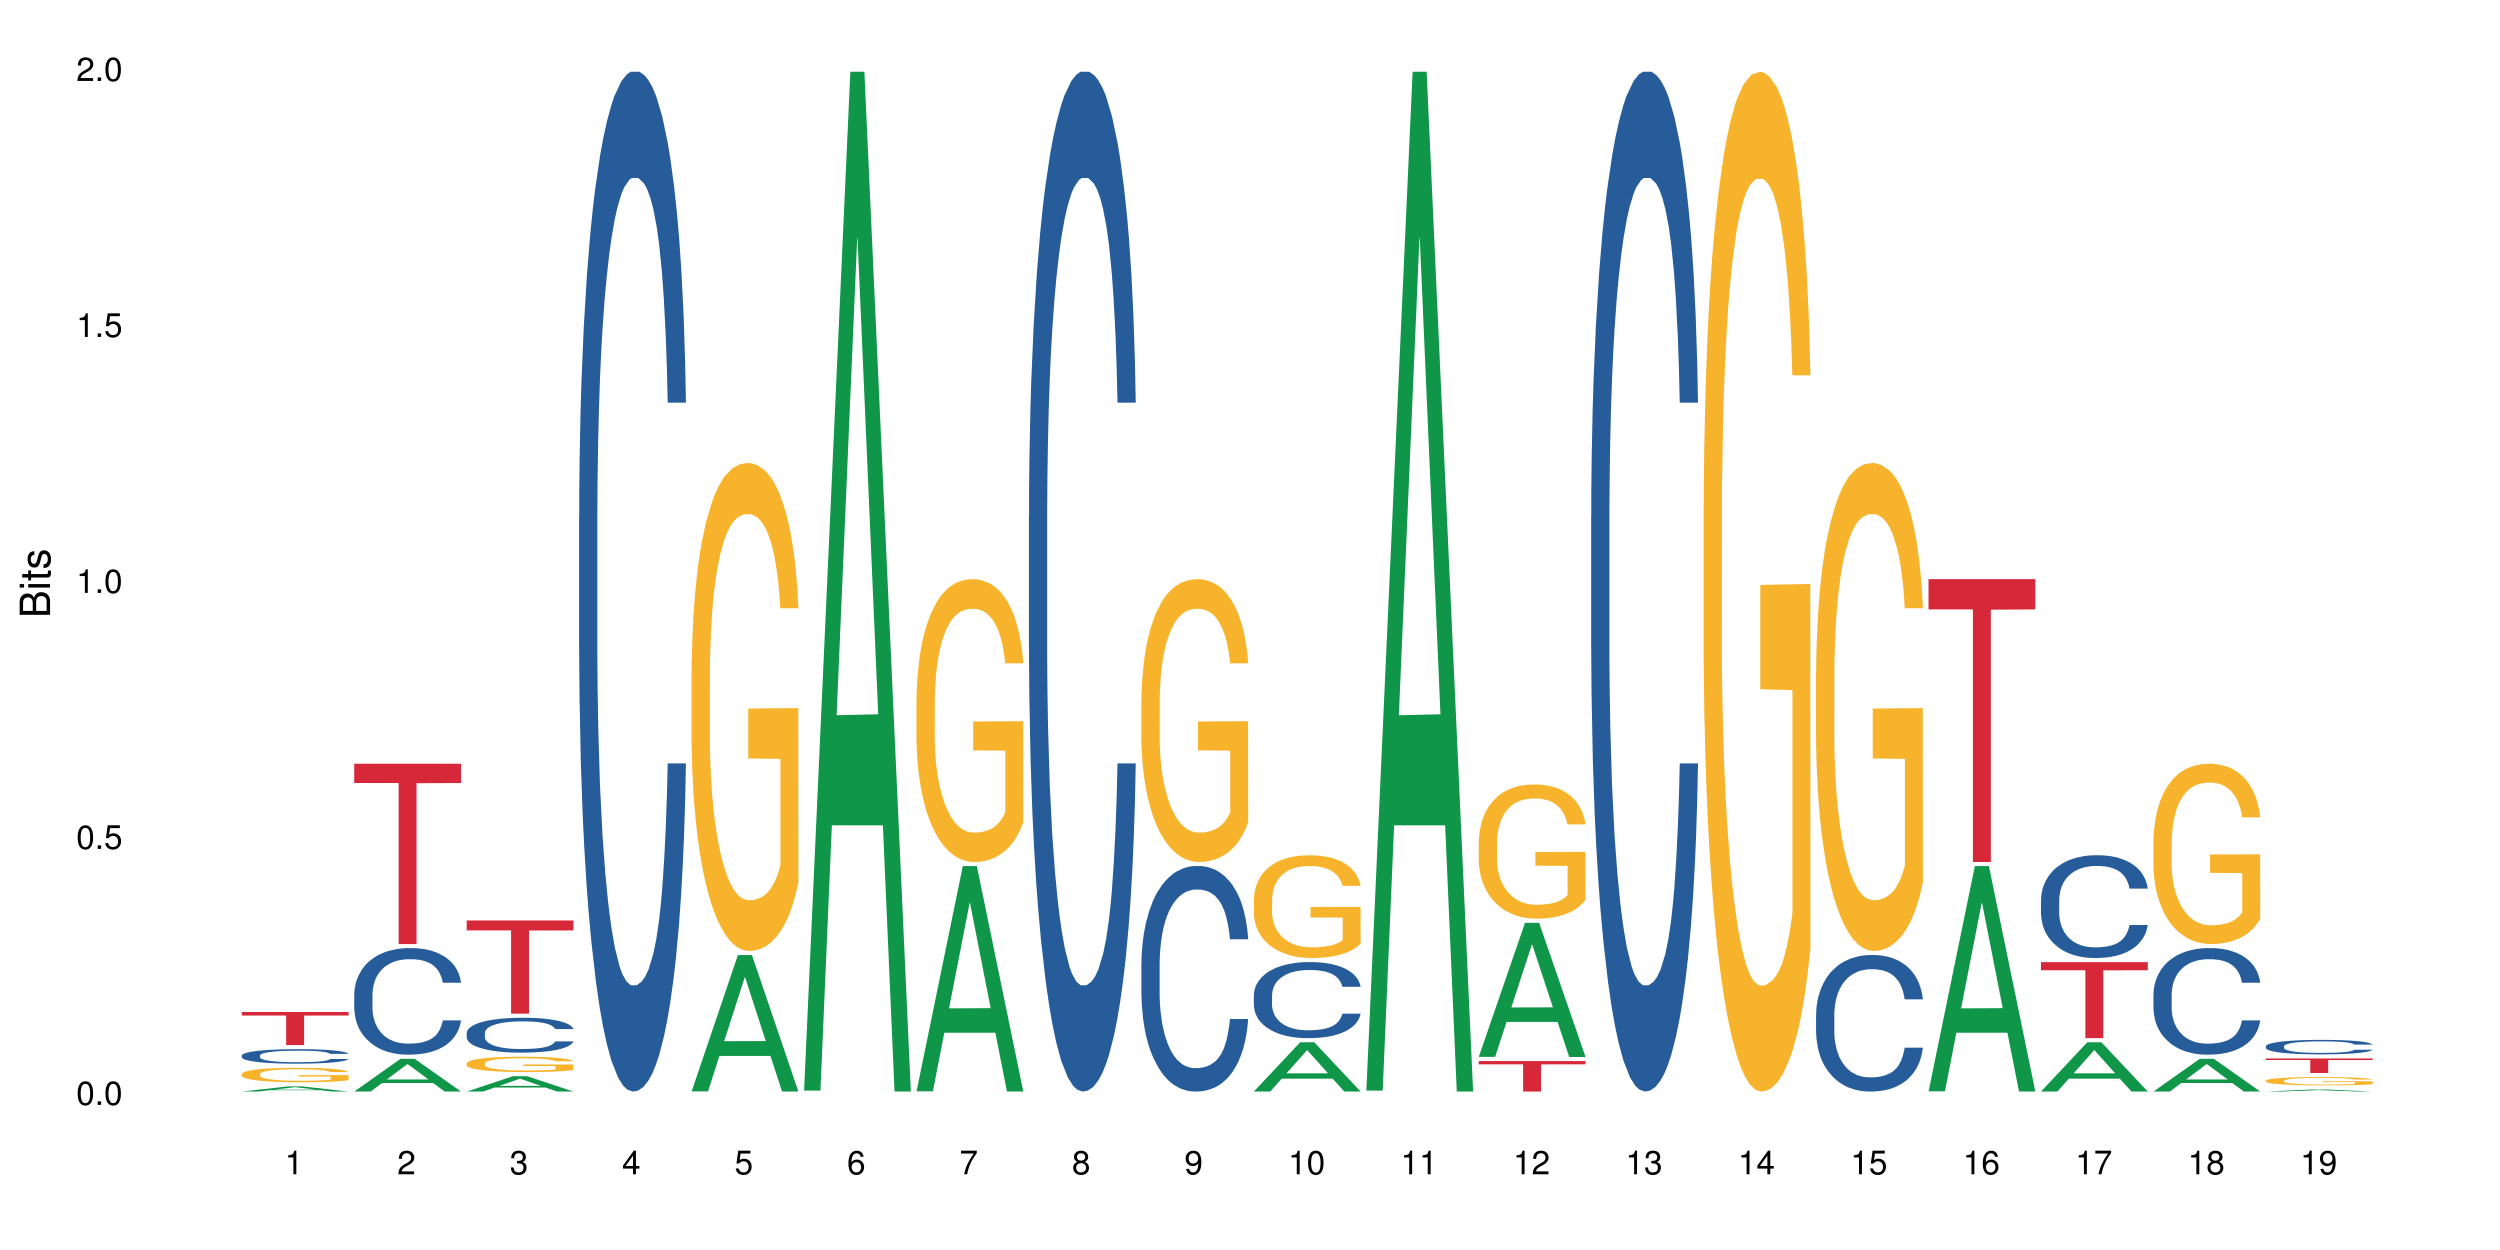 <?xml version="1.0" encoding="UTF-8"?>
<svg xmlns="http://www.w3.org/2000/svg" xmlns:xlink="http://www.w3.org/1999/xlink" width="720pt" height="360pt" viewBox="0 0 720 360" version="1.1">
<defs>
<g>
<symbol overflow="visible" id="glyph0-0">
<path style="stroke:none;" d=""/>
</symbol>
<symbol overflow="visible" id="glyph0-1">
<path style="stroke:none;" d="M 2.641 -6.797 C 2 -6.797 1.422 -6.531 1.078 -6.047 C 0.641 -5.453 0.406 -4.547 0.406 -3.297 C 0.406 -1 1.188 0.219 2.641 0.219 C 4.078 0.219 4.859 -1 4.859 -3.234 C 4.859 -4.562 4.656 -5.438 4.203 -6.047 C 3.844 -6.531 3.281 -6.797 2.641 -6.797 Z M 2.641 -6.047 C 3.547 -6.047 4 -5.125 4 -3.312 C 4 -1.375 3.562 -0.484 2.625 -0.484 C 1.734 -0.484 1.281 -1.422 1.281 -3.281 C 1.281 -5.141 1.734 -6.047 2.641 -6.047 Z M 2.641 -6.047 "/>
</symbol>
<symbol overflow="visible" id="glyph0-2">
<path style="stroke:none;" d="M 1.828 -1 L 0.828 -1 L 0.828 0 L 1.828 0 Z M 1.828 -1 "/>
</symbol>
<symbol overflow="visible" id="glyph0-3">
<path style="stroke:none;" d="M 4.562 -6.797 L 1.062 -6.797 L 0.547 -3.094 L 1.328 -3.094 C 1.719 -3.562 2.047 -3.734 2.578 -3.734 C 3.484 -3.734 4.062 -3.109 4.062 -2.094 C 4.062 -1.125 3.484 -0.531 2.578 -0.531 C 1.828 -0.531 1.375 -0.906 1.188 -1.672 L 0.328 -1.672 C 0.453 -1.109 0.547 -0.844 0.75 -0.594 C 1.125 -0.078 1.828 0.219 2.594 0.219 C 3.969 0.219 4.922 -0.781 4.922 -2.219 C 4.922 -3.562 4.031 -4.484 2.719 -4.484 C 2.25 -4.484 1.859 -4.359 1.469 -4.062 L 1.734 -5.969 L 4.562 -5.969 Z M 4.562 -6.797 "/>
</symbol>
<symbol overflow="visible" id="glyph0-4">
<path style="stroke:none;" d="M 2.484 -4.844 L 2.484 0 L 3.328 0 L 3.328 -6.797 L 2.766 -6.797 C 2.469 -5.75 2.281 -5.609 0.984 -5.453 L 0.984 -4.844 Z M 2.484 -4.844 "/>
</symbol>
<symbol overflow="visible" id="glyph0-5">
<path style="stroke:none;" d="M 4.859 -0.828 L 1.281 -0.828 C 1.359 -1.391 1.672 -1.75 2.5 -2.234 L 3.469 -2.75 C 4.406 -3.266 4.906 -3.969 4.906 -4.812 C 4.906 -5.375 4.672 -5.906 4.266 -6.266 C 3.859 -6.625 3.375 -6.797 2.719 -6.797 C 1.859 -6.797 1.219 -6.5 0.844 -5.922 C 0.609 -5.562 0.5 -5.125 0.484 -4.438 L 1.328 -4.438 C 1.359 -4.906 1.406 -5.188 1.531 -5.406 C 1.75 -5.812 2.188 -6.062 2.703 -6.062 C 3.469 -6.062 4.031 -5.516 4.031 -4.781 C 4.031 -4.25 3.719 -3.797 3.125 -3.438 L 2.234 -2.938 C 0.812 -2.141 0.406 -1.5 0.328 0 L 4.859 0 Z M 4.859 -0.828 "/>
</symbol>
<symbol overflow="visible" id="glyph0-6">
<path style="stroke:none;" d="M 2.125 -3.125 L 2.578 -3.125 C 3.516 -3.125 3.984 -2.703 3.984 -1.891 C 3.984 -1.031 3.469 -0.531 2.578 -0.531 C 1.656 -0.531 1.203 -0.984 1.156 -1.969 L 0.312 -1.969 C 0.344 -1.422 0.438 -1.078 0.609 -0.766 C 0.953 -0.109 1.625 0.219 2.547 0.219 C 3.953 0.219 4.859 -0.609 4.859 -1.906 C 4.859 -2.766 4.516 -3.25 3.703 -3.516 C 4.344 -3.766 4.656 -4.25 4.656 -4.938 C 4.656 -6.109 3.875 -6.797 2.578 -6.797 C 1.203 -6.797 0.484 -6.047 0.453 -4.609 L 1.297 -4.609 C 1.312 -5.016 1.344 -5.25 1.453 -5.453 C 1.641 -5.828 2.062 -6.062 2.594 -6.062 C 3.344 -6.062 3.797 -5.625 3.797 -4.906 C 3.797 -4.422 3.609 -4.141 3.25 -3.984 C 3.016 -3.891 2.719 -3.844 2.125 -3.844 Z M 2.125 -3.125 "/>
</symbol>
<symbol overflow="visible" id="glyph0-7">
<path style="stroke:none;" d="M 3.141 -1.625 L 3.141 0 L 3.984 0 L 3.984 -1.625 L 4.984 -1.625 L 4.984 -2.391 L 3.984 -2.391 L 3.984 -6.797 L 3.359 -6.797 L 0.266 -2.516 L 0.266 -1.625 Z M 3.141 -2.391 L 1 -2.391 L 3.141 -5.359 Z M 3.141 -2.391 "/>
</symbol>
<symbol overflow="visible" id="glyph0-8">
<path style="stroke:none;" d="M 4.781 -5.031 C 4.609 -6.141 3.891 -6.797 2.844 -6.797 C 2.094 -6.797 1.422 -6.438 1.031 -5.828 C 0.609 -5.172 0.406 -4.344 0.406 -3.094 C 0.406 -1.953 0.578 -1.234 0.984 -0.625 C 1.359 -0.078 1.953 0.219 2.703 0.219 C 3.984 0.219 4.922 -0.734 4.922 -2.078 C 4.922 -3.344 4.062 -4.234 2.844 -4.234 C 2.172 -4.234 1.641 -3.969 1.281 -3.469 C 1.281 -5.125 1.828 -6.047 2.797 -6.047 C 3.391 -6.047 3.797 -5.672 3.938 -5.031 Z M 2.734 -3.484 C 3.547 -3.484 4.062 -2.922 4.062 -2 C 4.062 -1.156 3.484 -0.531 2.703 -0.531 C 1.922 -0.531 1.328 -1.188 1.328 -2.047 C 1.328 -2.891 1.906 -3.484 2.734 -3.484 Z M 2.734 -3.484 "/>
</symbol>
<symbol overflow="visible" id="glyph0-9">
<path style="stroke:none;" d="M 4.984 -6.797 L 0.438 -6.797 L 0.438 -5.969 L 4.109 -5.969 C 2.5 -3.656 1.828 -2.234 1.328 0 L 2.219 0 C 2.594 -2.172 3.453 -4.047 4.984 -6.094 Z M 4.984 -6.797 "/>
</symbol>
<symbol overflow="visible" id="glyph0-10">
<path style="stroke:none;" d="M 3.75 -3.578 C 4.453 -4 4.688 -4.344 4.688 -4.984 C 4.688 -6.047 3.844 -6.797 2.641 -6.797 C 1.438 -6.797 0.594 -6.047 0.594 -4.984 C 0.594 -4.359 0.828 -4.016 1.516 -3.578 C 0.734 -3.203 0.359 -2.641 0.359 -1.891 C 0.359 -0.641 1.297 0.219 2.641 0.219 C 3.984 0.219 4.922 -0.641 4.922 -1.875 C 4.922 -2.641 4.531 -3.203 3.75 -3.578 Z M 2.641 -6.047 C 3.359 -6.047 3.812 -5.625 3.812 -4.969 C 3.812 -4.344 3.344 -3.922 2.641 -3.922 C 1.922 -3.922 1.453 -4.344 1.453 -4.984 C 1.453 -5.625 1.922 -6.047 2.641 -6.047 Z M 2.641 -3.203 C 3.484 -3.203 4.062 -2.672 4.062 -1.875 C 4.062 -1.062 3.484 -0.531 2.625 -0.531 C 1.797 -0.531 1.219 -1.078 1.219 -1.875 C 1.219 -2.672 1.797 -3.203 2.641 -3.203 Z M 2.641 -3.203 "/>
</symbol>
<symbol overflow="visible" id="glyph0-11">
<path style="stroke:none;" d="M 0.516 -1.547 C 0.672 -0.438 1.406 0.219 2.438 0.219 C 3.188 0.219 3.859 -0.141 4.266 -0.75 C 4.688 -1.406 4.891 -2.25 4.891 -3.484 C 4.891 -4.625 4.703 -5.359 4.312 -5.953 C 3.938 -6.5 3.344 -6.797 2.594 -6.797 C 1.297 -6.797 0.359 -5.844 0.359 -4.516 C 0.359 -3.25 1.234 -2.344 2.453 -2.344 C 3.094 -2.344 3.562 -2.578 4.016 -3.109 C 4 -1.453 3.469 -0.531 2.5 -0.531 C 1.906 -0.531 1.484 -0.906 1.359 -1.547 Z M 2.578 -6.062 C 3.375 -6.062 3.969 -5.406 3.969 -4.531 C 3.969 -3.688 3.375 -3.094 2.547 -3.094 C 1.734 -3.094 1.234 -3.672 1.234 -4.578 C 1.234 -5.438 1.797 -6.062 2.578 -6.062 Z M 2.578 -6.062 "/>
</symbol>
<symbol overflow="visible" id="glyph1-0">
<path style="stroke:none;" d=""/>
</symbol>
<symbol overflow="visible" id="glyph1-1">
<path style="stroke:none;" d="M 0 -0.953 L 0 -4.891 C 0 -5.719 -0.234 -6.344 -0.734 -6.797 C -1.188 -7.234 -1.812 -7.469 -2.5 -7.469 C -3.547 -7.469 -4.188 -7 -4.625 -5.875 C -4.984 -6.672 -5.641 -7.094 -6.531 -7.094 C -7.156 -7.094 -7.734 -6.859 -8.141 -6.391 C -8.562 -5.938 -8.75 -5.344 -8.75 -4.5 L -8.75 -0.953 Z M -4.984 -2.062 L -7.766 -2.062 L -7.766 -4.219 C -7.766 -4.844 -7.688 -5.203 -7.453 -5.5 C -7.219 -5.812 -6.859 -5.969 -6.375 -5.969 C -5.906 -5.969 -5.531 -5.812 -5.297 -5.5 C -5.062 -5.203 -4.984 -4.844 -4.984 -4.219 Z M -0.984 -2.062 L -4 -2.062 L -4 -4.781 C -4 -5.328 -3.859 -5.688 -3.578 -5.953 C -3.297 -6.219 -2.922 -6.359 -2.484 -6.359 C -2.062 -6.359 -1.688 -6.219 -1.406 -5.953 C -1.109 -5.688 -0.984 -5.328 -0.984 -4.781 Z M -0.984 -2.062 "/>
</symbol>
<symbol overflow="visible" id="glyph1-2">
<path style="stroke:none;" d="M -6.281 -1.797 L -6.281 -0.797 L 0 -0.797 L 0 -1.797 Z M -8.75 -1.797 L -8.75 -0.797 L -7.484 -0.797 L -7.484 -1.797 Z M -8.75 -1.797 "/>
</symbol>
<symbol overflow="visible" id="glyph1-3">
<path style="stroke:none;" d="M -6.281 -3.047 L -6.281 -2.016 L -8.016 -2.016 L -8.016 -1.016 L -6.281 -1.016 L -6.281 -0.172 L -5.469 -0.172 L -5.469 -1.016 L -0.719 -1.016 C -0.078 -1.016 0.281 -1.453 0.281 -2.234 C 0.281 -2.469 0.25 -2.719 0.188 -3.047 L -0.641 -3.047 C -0.609 -2.922 -0.594 -2.766 -0.594 -2.562 C -0.594 -2.141 -0.719 -2.016 -1.156 -2.016 L -5.469 -2.016 L -5.469 -3.047 Z M -6.281 -3.047 "/>
</symbol>
<symbol overflow="visible" id="glyph1-4">
<path style="stroke:none;" d="M -4.531 -5.25 C -5.766 -5.25 -6.469 -4.422 -6.469 -2.969 C -6.469 -1.516 -5.719 -0.562 -4.547 -0.562 C -3.562 -0.562 -3.094 -1.062 -2.734 -2.562 L -2.516 -3.484 C -2.344 -4.188 -2.094 -4.469 -1.625 -4.469 C -1.047 -4.469 -0.641 -3.875 -0.641 -3 C -0.641 -2.453 -0.797 -2 -1.062 -1.75 C -1.25 -1.594 -1.422 -1.531 -1.875 -1.469 L -1.875 -0.406 C -0.422 -0.453 0.281 -1.266 0.281 -2.922 C 0.281 -4.5 -0.5 -5.516 -1.719 -5.516 C -2.656 -5.516 -3.172 -4.984 -3.469 -3.734 L -3.703 -2.766 C -3.891 -1.953 -4.156 -1.609 -4.594 -1.609 C -5.172 -1.609 -5.547 -2.125 -5.547 -2.938 C -5.547 -3.75 -5.203 -4.172 -4.531 -4.203 Z M -4.531 -5.25 "/>
</symbol>
</g>
</defs>
<g id="surface45355">
<rect x="0" y="0" width="720" height="360" style="fill:rgb(100%,100%,100%);fill-opacity:1;stroke:none;"/>
<path style=" stroke:none;fill-rule:nonzero;fill:rgb(6.275%,58.824%,28.235%);fill-opacity:1;" d="M 69.629 314.371 L 69.664 314.367 L 82.973 312.875 L 87.02 312.875 L 100.395 314.371 L 95.695 314.371 L 92.344 313.98 L 77.648 313.98 L 74.363 314.371 L 69.629 314.371 L 79.062 313.816 L 90.996 313.816 L 85.047 313.117 L 84.98 313.117 L 84.914 313.121 L 79.031 313.816 L 79.062 313.816 Z M 69.629 314.371 "/>
<path style=" stroke:none;fill-rule:nonzero;fill:rgb(14.51%,36.078%,60%);fill-opacity:1;" d="M 69.629 303.98 L 69.668 303.977 L 69.668 303.887 L 69.781 303.742 L 70.043 303.559 L 70.305 303.434 L 70.98 303.207 L 71.918 302.988 L 72.895 302.82 L 73.605 302.723 L 74.246 302.645 L 75.707 302.504 L 76.645 302.434 L 77.66 302.367 L 78.898 302.301 L 79.797 302.266 L 81.824 302.203 L 83.324 302.176 L 84.488 302.164 L 87 302.164 L 88.5 302.18 L 89.59 302.199 L 90.789 302.23 L 91.805 302.266 L 93.566 302.348 L 95.145 302.453 L 95.855 302.516 L 96.98 302.633 L 97.844 302.75 L 98.445 302.848 L 99.121 302.988 L 99.719 303.16 L 100.172 303.355 L 100.395 303.52 L 95.145 303.52 L 94.879 303.367 L 94.582 303.25 L 94.016 303.094 L 93.453 302.98 L 92.668 302.871 L 91.953 302.797 L 90.977 302.727 L 90.113 302.68 L 89.215 302.645 L 88.352 302.621 L 86.699 302.602 L 84.789 302.602 L 84.074 302.609 L 82.609 302.637 L 81.824 302.664 L 80.699 302.719 L 79.91 302.77 L 78.973 302.844 L 78.332 302.91 L 77.547 303.008 L 76.984 303.098 L 76.344 303.223 L 75.969 303.316 L 75.633 303.426 L 75.332 303.551 L 75.105 303.684 L 74.957 303.824 L 74.883 303.961 L 74.883 304.555 L 74.957 304.691 L 75.145 304.852 L 75.633 305.086 L 76.344 305.285 L 77.172 305.445 L 77.957 305.562 L 78.41 305.613 L 79.008 305.676 L 79.949 305.75 L 81.297 305.828 L 82.086 305.859 L 83.285 305.891 L 84.523 305.906 L 86.176 305.906 L 87.641 305.891 L 88.613 305.871 L 89.629 305.84 L 91.016 305.773 L 91.879 305.715 L 92.629 305.641 L 93.191 305.57 L 93.566 305.508 L 94.129 305.391 L 94.582 305.258 L 94.918 305.125 L 95.145 304.996 L 100.395 304.996 L 100.172 305.148 L 99.832 305.297 L 99.496 305.41 L 98.969 305.543 L 98.371 305.66 L 97.508 305.793 L 96.793 305.883 L 95.855 305.977 L 94.992 306.051 L 94.055 306.113 L 92.668 306.191 L 91.766 306.23 L 90.789 306.262 L 89.629 306.293 L 88.164 306.32 L 86.59 306.336 L 85.125 306.34 L 83.551 306.332 L 82.387 306.316 L 80.848 306.281 L 78.934 306.215 L 77.547 306.141 L 76.457 306.07 L 75.52 305.992 L 74.469 305.891 L 73.117 305.723 L 72.293 305.59 L 71.73 305.484 L 71.094 305.336 L 70.641 305.203 L 70.117 304.988 L 69.742 304.719 L 69.629 304.508 Z M 69.629 303.98 "/>
<path style=" stroke:none;fill-rule:nonzero;fill:rgb(96.863%,70.196%,16.863%);fill-opacity:1;" d="M 69.629 309.309 L 69.668 309.305 L 69.668 309.227 L 69.816 309.055 L 70.191 308.82 L 70.68 308.625 L 71.207 308.473 L 71.543 308.391 L 72.105 308.277 L 72.594 308.195 L 73.832 308.023 L 75.406 307.863 L 76.27 307.793 L 77.246 307.73 L 78.633 307.656 L 79.273 307.629 L 81.223 307.57 L 83.438 307.531 L 85.875 307.52 L 87 307.523 L 88.539 307.539 L 90.641 307.578 L 91.84 307.617 L 92.777 307.656 L 93.754 307.707 L 94.957 307.781 L 96.082 307.875 L 96.98 307.965 L 97.883 308.078 L 98.633 308.203 L 99.27 308.336 L 99.832 308.496 L 100.172 308.629 L 100.395 308.762 L 95.18 308.762 L 94.879 308.629 L 94.543 308.527 L 93.98 308.398 L 93.418 308.309 L 92.855 308.234 L 91.805 308.137 L 90.902 308.074 L 89.777 308.023 L 88.691 307.988 L 87.453 307.965 L 86.699 307.957 L 84.711 307.957 L 82.91 307.984 L 81.859 308.016 L 81.109 308.047 L 80.059 308.102 L 79.422 308.148 L 79.047 308.18 L 77.922 308.297 L 77.172 308.402 L 76.758 308.477 L 76.234 308.59 L 75.859 308.691 L 75.445 308.848 L 75.219 308.961 L 74.918 309.219 L 74.883 309.906 L 74.996 310.051 L 75.219 310.207 L 75.52 310.344 L 75.969 310.488 L 76.422 310.598 L 77.207 310.75 L 77.883 310.848 L 78.41 310.91 L 79.422 311.016 L 79.836 311.051 L 80.809 311.117 L 81.824 311.172 L 83.062 311.219 L 84 311.238 L 85.5 311.258 L 87.414 311.258 L 89.664 311.234 L 91.09 311.207 L 92.066 311.176 L 92.703 311.148 L 93.492 311.105 L 94.055 311.07 L 94.582 311.027 L 95.219 310.961 L 95.219 310.051 L 85.949 310.047 L 85.949 309.621 L 100.359 309.617 L 100.395 311.105 L 99.609 311.211 L 98.633 311.309 L 97.695 311.387 L 96.719 311.449 L 95.332 311.523 L 94.203 311.566 L 92.48 311.621 L 90.902 311.656 L 89.254 311.68 L 87.789 311.691 L 86.062 311.695 L 84.523 311.688 L 82.875 311.664 L 81.562 311.633 L 80.359 311.594 L 79.16 311.543 L 77.66 311.465 L 76.684 311.398 L 75.672 311.32 L 74.656 311.227 L 73.758 311.121 L 73.156 311.043 L 72.555 310.949 L 71.918 310.836 L 71.316 310.707 L 70.867 310.59 L 70.453 310.453 L 70.156 310.328 L 69.855 310.156 L 69.703 310.02 L 69.629 309.902 Z M 69.629 309.309 "/>
<path style=" stroke:none;fill-rule:nonzero;fill:rgb(83.922%,15.686%,22.353%);fill-opacity:1;" d="M 69.629 291.457 L 100.395 291.457 L 100.395 292.477 L 87.574 292.484 L 87.574 300.984 L 82.414 300.984 L 82.414 292.496 L 82.34 292.477 L 69.629 292.477 Z M 69.629 291.457 "/>
<path style=" stroke:none;fill-rule:nonzero;fill:rgb(6.275%,58.824%,28.235%);fill-opacity:1;" d="M 102.016 314.363 L 102.047 314.352 L 115.359 304.93 L 119.402 304.93 L 132.781 314.371 L 128.082 314.371 L 124.727 311.906 L 110.035 311.906 L 106.75 314.363 L 102.016 314.363 L 111.449 310.887 L 123.379 310.879 L 117.43 306.473 L 117.367 306.461 L 117.301 306.488 L 111.414 310.879 L 111.449 310.887 Z M 102.016 314.363 "/>
<path style=" stroke:none;fill-rule:nonzero;fill:rgb(14.51%,36.078%,60%);fill-opacity:1;" d="M 102.016 286.414 L 102.051 286.387 L 102.051 285.715 L 102.164 284.648 L 102.426 283.301 L 102.691 282.375 L 103.367 280.719 L 104.305 279.121 L 105.277 277.887 L 105.992 277.16 L 106.629 276.598 L 108.094 275.559 L 109.031 275.027 L 110.043 274.551 L 111.281 274.074 L 112.184 273.793 L 114.207 273.344 L 115.711 273.148 L 116.871 273.062 L 119.387 273.062 L 120.887 273.176 L 121.977 273.316 L 123.176 273.539 L 124.188 273.793 L 125.953 274.41 L 127.527 275.195 L 128.242 275.645 L 129.367 276.512 L 130.23 277.355 L 130.832 278.082 L 131.504 279.121 L 132.105 280.383 L 132.555 281.816 L 132.781 283.02 L 127.527 283.02 L 127.266 281.898 L 126.965 281.027 L 126.402 279.879 L 125.84 279.066 L 125.051 278.254 L 124.34 277.719 L 123.363 277.188 L 122.5 276.852 L 121.602 276.598 L 120.738 276.43 L 119.086 276.262 L 117.172 276.262 L 116.461 276.316 L 114.996 276.543 L 114.207 276.738 L 113.082 277.129 L 112.297 277.496 L 111.359 278.055 L 110.719 278.531 L 109.934 279.262 L 109.367 279.906 L 108.73 280.832 L 108.355 281.535 L 108.02 282.32 L 107.719 283.246 L 107.492 284.227 L 107.344 285.266 L 107.27 286.273 L 107.27 290.621 L 107.344 291.633 L 107.531 292.809 L 108.02 294.52 L 108.73 296.008 L 109.555 297.184 L 110.344 298.027 L 110.793 298.418 L 111.395 298.867 L 112.332 299.43 L 113.684 299.992 L 114.473 300.215 L 115.672 300.438 L 116.91 300.551 L 118.562 300.551 L 120.023 300.438 L 121 300.301 L 122.012 300.074 L 123.402 299.598 L 124.266 299.148 L 125.016 298.617 L 125.578 298.082 L 125.953 297.633 L 126.516 296.766 L 126.965 295.812 L 127.305 294.828 L 127.527 293.875 L 132.781 293.875 L 132.555 294.996 L 132.219 296.09 L 131.879 296.906 L 131.355 297.887 L 130.754 298.758 L 129.891 299.738 L 129.18 300.383 L 128.242 301.086 L 127.379 301.617 L 126.441 302.094 L 125.051 302.656 L 124.152 302.934 L 123.176 303.188 L 122.012 303.414 L 120.551 303.609 L 118.973 303.723 L 117.512 303.75 L 115.934 303.691 L 114.773 303.582 L 113.234 303.328 L 111.32 302.824 L 109.934 302.289 L 108.844 301.758 L 107.906 301.195 L 106.855 300.438 L 105.504 299.203 L 104.68 298.25 L 104.117 297.465 L 103.477 296.371 L 103.027 295.391 L 102.504 293.82 L 102.129 291.828 L 102.016 290.285 Z M 102.016 286.414 "/>
<path style=" stroke:none;fill-rule:nonzero;fill:rgb(83.922%,15.686%,22.353%);fill-opacity:1;" d="M 102.016 219.953 L 132.781 219.953 L 132.781 225.512 L 119.957 225.562 L 119.957 271.883 L 114.801 271.883 L 114.801 225.609 L 114.727 225.512 L 102.016 225.512 Z M 102.016 219.953 "/>
<path style=" stroke:none;fill-rule:nonzero;fill:rgb(6.275%,58.824%,28.235%);fill-opacity:1;" d="M 134.402 314.367 L 134.434 314.363 L 147.746 309.941 L 151.789 309.941 L 165.168 314.371 L 160.465 314.371 L 157.113 313.215 L 142.422 313.215 L 139.133 314.367 L 134.402 314.367 L 143.836 312.738 L 155.766 312.734 L 149.816 310.668 L 149.75 310.664 L 149.684 310.676 L 143.801 312.734 L 143.836 312.738 Z M 134.402 314.367 "/>
<path style=" stroke:none;fill-rule:nonzero;fill:rgb(14.51%,36.078%,60%);fill-opacity:1;" d="M 134.402 297.488 L 134.438 297.48 L 134.438 297.258 L 134.551 296.91 L 134.812 296.469 L 135.074 296.168 L 135.75 295.625 L 136.688 295.102 L 137.664 294.699 L 138.379 294.461 L 139.016 294.277 L 140.48 293.938 L 141.418 293.766 L 142.43 293.609 L 143.668 293.453 L 144.57 293.359 L 146.594 293.215 L 148.094 293.148 L 149.258 293.121 L 151.773 293.121 L 153.273 293.16 L 154.359 293.203 L 155.562 293.277 L 156.574 293.359 L 158.34 293.562 L 159.914 293.82 L 160.629 293.965 L 161.754 294.25 L 162.617 294.523 L 163.215 294.766 L 163.891 295.102 L 164.492 295.516 L 164.941 295.984 L 165.168 296.379 L 159.914 296.379 L 159.652 296.012 L 159.352 295.727 L 158.789 295.352 L 158.227 295.086 L 157.438 294.82 L 156.727 294.645 L 155.75 294.469 L 154.887 294.359 L 153.984 294.277 L 153.125 294.223 L 151.473 294.168 L 149.559 294.168 L 148.848 294.188 L 147.383 294.258 L 146.594 294.324 L 145.469 294.453 L 144.68 294.57 L 143.742 294.754 L 143.105 294.91 L 142.316 295.148 L 141.754 295.359 L 141.117 295.664 L 140.742 295.891 L 140.402 296.148 L 140.105 296.453 L 139.879 296.773 L 139.727 297.113 L 139.652 297.441 L 139.652 298.863 L 139.727 299.195 L 139.918 299.578 L 140.402 300.141 L 141.117 300.625 L 141.941 301.012 L 142.73 301.285 L 143.18 301.414 L 143.781 301.559 L 144.719 301.742 L 146.07 301.926 L 146.855 302 L 148.059 302.074 L 149.297 302.109 L 150.945 302.109 L 152.41 302.074 L 153.387 302.027 L 154.398 301.953 L 155.785 301.801 L 156.648 301.652 L 157.398 301.477 L 157.965 301.305 L 158.34 301.156 L 158.902 300.871 L 159.352 300.562 L 159.688 300.238 L 159.914 299.93 L 165.168 299.93 L 164.941 300.293 L 164.605 300.652 L 164.266 300.918 L 163.742 301.238 L 163.141 301.523 L 162.277 301.844 L 161.566 302.055 L 160.629 302.285 L 159.766 302.461 L 158.824 302.617 L 157.438 302.797 L 156.539 302.891 L 155.562 302.973 L 154.398 303.047 L 152.934 303.109 L 151.359 303.148 L 149.895 303.156 L 148.32 303.137 L 147.156 303.102 L 145.617 303.02 L 143.707 302.855 L 142.316 302.68 L 141.23 302.504 L 140.293 302.32 L 139.242 302.074 L 137.891 301.672 L 137.066 301.359 L 136.5 301.102 L 135.863 300.746 L 135.414 300.422 L 134.887 299.91 L 134.512 299.258 L 134.402 298.754 Z M 134.402 297.488 "/>
<path style=" stroke:none;fill-rule:nonzero;fill:rgb(96.863%,70.196%,16.863%);fill-opacity:1;" d="M 134.402 306.23 L 134.438 306.227 L 134.438 306.148 L 134.59 305.965 L 134.965 305.715 L 135.449 305.508 L 135.977 305.348 L 136.312 305.262 L 136.875 305.141 L 137.363 305.051 L 138.602 304.871 L 140.18 304.699 L 141.043 304.629 L 142.016 304.559 L 143.406 304.48 L 144.043 304.453 L 145.996 304.387 L 148.207 304.348 L 150.648 304.336 L 151.773 304.34 L 153.312 304.355 L 155.41 304.402 L 156.613 304.441 L 157.551 304.48 L 158.527 304.535 L 159.727 304.613 L 160.852 304.711 L 161.754 304.809 L 162.652 304.93 L 163.402 305.059 L 164.043 305.203 L 164.605 305.371 L 164.941 305.512 L 165.168 305.652 L 159.953 305.652 L 159.652 305.512 L 159.312 305.402 L 158.75 305.27 L 158.188 305.172 L 157.625 305.098 L 156.574 304.992 L 155.676 304.926 L 154.547 304.871 L 153.461 304.832 L 152.223 304.809 L 151.473 304.801 L 149.484 304.801 L 147.684 304.828 L 146.633 304.863 L 145.883 304.895 L 144.832 304.953 L 144.191 305.004 L 143.816 305.035 L 142.691 305.16 L 141.941 305.273 L 141.531 305.352 L 141.004 305.473 L 140.629 305.582 L 140.215 305.742 L 139.992 305.863 L 139.691 306.141 L 139.652 306.867 L 139.766 307.02 L 139.992 307.188 L 140.293 307.332 L 140.742 307.484 L 141.191 307.602 L 141.98 307.762 L 142.656 307.867 L 143.18 307.934 L 144.191 308.043 L 144.605 308.082 L 145.582 308.152 L 146.594 308.211 L 147.832 308.258 L 148.77 308.281 L 150.273 308.301 L 152.184 308.301 L 154.438 308.277 L 155.863 308.246 L 156.836 308.215 L 157.477 308.184 L 158.262 308.141 L 158.824 308.102 L 159.352 308.055 L 159.988 307.988 L 159.988 307.02 L 150.723 307.016 L 150.723 306.562 L 165.129 306.559 L 165.168 308.141 L 164.379 308.25 L 163.402 308.355 L 162.465 308.438 L 161.488 308.504 L 160.102 308.582 L 158.977 308.629 L 157.25 308.688 L 155.676 308.723 L 154.023 308.746 L 152.559 308.758 L 150.836 308.762 L 149.297 308.754 L 147.645 308.73 L 146.332 308.699 L 145.133 308.66 L 143.93 308.605 L 142.43 308.52 L 141.453 308.453 L 140.441 308.367 L 139.43 308.266 L 138.527 308.156 L 137.926 308.07 L 137.328 307.977 L 136.688 307.855 L 136.09 307.715 L 135.641 307.59 L 135.227 307.449 L 134.926 307.316 L 134.625 307.133 L 134.477 306.988 L 134.402 306.863 Z M 134.402 306.23 "/>
<path style=" stroke:none;fill-rule:nonzero;fill:rgb(83.922%,15.686%,22.353%);fill-opacity:1;" d="M 134.402 265.086 L 165.168 265.086 L 165.168 267.961 L 152.344 267.988 L 152.344 291.941 L 147.188 291.941 L 147.188 268.012 L 147.109 267.961 L 134.402 267.961 Z M 134.402 265.086 "/>
<path style=" stroke:none;fill-rule:nonzero;fill:rgb(14.51%,36.078%,60%);fill-opacity:1;" d="M 166.785 148.457 L 166.824 148.188 L 166.824 141.742 L 166.938 131.543 L 167.199 118.656 L 167.461 109.797 L 168.137 93.957 L 169.074 78.652 L 170.051 66.84 L 170.762 59.859 L 171.402 54.492 L 172.863 44.559 L 173.801 39.457 L 174.816 34.891 L 176.055 30.328 L 176.953 27.645 L 178.98 23.348 L 180.48 21.469 L 181.645 20.664 L 184.156 20.664 L 185.66 21.738 L 186.746 23.078 L 187.949 25.227 L 188.961 27.645 L 190.723 33.551 L 192.301 41.066 L 193.012 45.363 L 194.137 53.684 L 195 61.738 L 195.602 68.719 L 196.277 78.652 L 196.879 90.734 L 197.328 104.426 L 197.551 115.969 L 192.301 115.969 L 192.039 105.23 L 191.738 96.91 L 191.176 85.902 L 190.613 78.117 L 189.824 70.332 L 189.109 65.23 L 188.137 60.129 L 187.273 56.906 L 186.371 54.492 L 185.508 52.879 L 183.859 51.27 L 181.945 51.27 L 181.23 51.805 L 179.77 53.953 L 178.98 55.832 L 177.855 59.59 L 177.066 63.082 L 176.129 68.449 L 175.492 73.016 L 174.703 79.996 L 174.141 86.172 L 173.504 95.031 L 173.129 101.742 L 172.789 109.258 L 172.488 118.117 L 172.266 127.516 L 172.113 137.449 L 172.039 147.113 L 172.039 188.727 L 172.113 198.391 L 172.301 209.668 L 172.789 226.043 L 173.504 240.273 L 174.328 251.547 L 175.117 259.602 L 175.566 263.359 L 176.168 267.656 L 177.105 273.027 L 178.453 278.395 L 179.242 280.543 L 180.445 282.691 L 181.684 283.766 L 183.332 283.766 L 184.797 282.691 L 185.77 281.348 L 186.785 279.199 L 188.172 274.637 L 189.035 270.34 L 189.785 265.242 L 190.348 260.141 L 190.723 255.844 L 191.285 247.52 L 191.738 238.395 L 192.074 228.996 L 192.301 219.867 L 197.551 219.867 L 197.328 230.609 L 196.988 241.078 L 196.652 248.863 L 196.125 258.262 L 195.527 266.582 L 194.664 275.98 L 193.949 282.152 L 193.012 288.867 L 192.148 293.969 L 191.211 298.531 L 189.824 303.898 L 188.922 306.586 L 187.949 309 L 186.785 311.148 L 185.32 313.027 L 183.746 314.102 L 182.281 314.371 L 180.707 313.832 L 179.543 312.762 L 178.004 310.344 L 176.09 305.512 L 174.703 300.41 L 173.613 295.309 L 172.676 289.941 L 171.625 282.691 L 170.277 270.879 L 169.449 261.75 L 168.887 254.234 L 168.25 243.762 L 167.801 234.367 L 167.273 219.332 L 166.898 200.27 L 166.785 185.504 Z M 166.785 148.457 "/>
<path style=" stroke:none;fill-rule:nonzero;fill:rgb(6.275%,58.824%,28.235%);fill-opacity:1;" d="M 199.172 314.332 L 199.203 314.297 L 212.516 275.059 L 216.559 275.059 L 229.938 314.371 L 225.238 314.371 L 221.887 304.109 L 207.191 304.109 L 203.906 314.332 L 199.172 314.332 L 208.605 299.863 L 220.539 299.828 L 214.59 281.48 L 214.523 281.445 L 214.457 281.555 L 208.574 299.828 L 208.605 299.863 Z M 199.172 314.332 "/>
<path style=" stroke:none;fill-rule:nonzero;fill:rgb(96.863%,70.196%,16.863%);fill-opacity:1;" d="M 199.172 193.535 L 199.211 193.406 L 199.211 190.84 L 199.359 185.062 L 199.734 177.105 L 200.223 170.559 L 200.746 165.426 L 201.086 162.73 L 201.648 158.883 L 202.137 156.059 L 203.375 150.281 L 204.949 144.891 L 205.812 142.582 L 206.789 140.398 L 208.176 137.961 L 208.816 137.062 L 210.766 135.008 L 212.98 133.727 L 215.418 133.34 L 216.543 133.469 L 218.082 133.98 L 220.184 135.395 L 221.383 136.676 L 222.32 137.961 L 223.297 139.629 L 224.496 142.195 L 225.625 145.277 L 226.523 148.355 L 227.426 152.207 L 228.176 156.312 L 228.812 160.805 L 229.375 166.195 L 229.715 170.688 L 229.938 175.18 L 224.723 175.18 L 224.422 170.688 L 224.086 167.223 L 223.523 162.988 L 222.961 159.906 L 222.398 157.469 L 221.348 154.133 L 220.445 152.078 L 219.32 150.281 L 218.23 149.125 L 216.992 148.355 L 216.242 148.102 L 214.254 148.102 L 212.453 149 L 211.402 150.023 L 210.652 151.051 L 209.602 152.977 L 208.965 154.516 L 208.59 155.543 L 207.465 159.523 L 206.715 163.117 L 206.301 165.555 L 205.773 169.406 L 205.398 172.871 L 204.988 178.004 L 204.762 181.855 L 204.461 190.582 L 204.426 213.684 L 204.539 218.562 L 204.762 223.824 L 205.062 228.445 L 205.512 233.32 L 205.965 237.043 L 206.75 242.051 L 207.426 245.387 L 207.953 247.57 L 208.965 251.035 L 209.379 252.188 L 210.352 254.5 L 211.367 256.297 L 212.605 257.836 L 213.543 258.605 L 215.043 259.246 L 216.957 259.246 L 219.207 258.477 L 220.633 257.449 L 221.609 256.426 L 222.246 255.527 L 223.035 254.113 L 223.598 252.832 L 224.121 251.418 L 224.762 249.238 L 224.762 218.562 L 215.492 218.434 L 215.492 204.059 L 229.902 203.93 L 229.938 254.113 L 229.148 257.578 L 228.176 260.918 L 227.238 263.484 L 226.262 265.664 L 224.871 268.105 L 223.746 269.645 L 222.023 271.441 L 220.445 272.598 L 218.793 273.367 L 217.332 273.75 L 215.605 273.879 L 214.066 273.621 L 212.418 272.852 L 211.102 271.824 L 209.902 270.543 L 208.703 268.875 L 207.199 266.18 L 206.227 263.996 L 205.211 261.301 L 204.199 258.094 L 203.301 254.629 L 202.699 251.934 L 202.098 248.852 L 201.461 245 L 200.859 240.637 L 200.41 236.66 L 199.996 232.168 L 199.695 227.93 L 199.398 222.156 L 199.246 217.535 L 199.172 213.555 Z M 199.172 193.535 "/>
<path style=" stroke:none;fill-rule:nonzero;fill:rgb(6.275%,58.824%,28.235%);fill-opacity:1;" d="M 231.559 314.094 L 231.59 313.82 L 244.902 20.664 L 248.945 20.664 L 262.324 314.371 L 257.625 314.371 L 254.27 237.703 L 239.578 237.703 L 236.289 314.094 L 231.559 314.094 L 240.992 205.988 L 252.922 205.711 L 246.973 68.648 L 246.906 68.375 L 246.844 69.199 L 240.957 205.711 L 240.992 205.988 Z M 231.559 314.094 "/>
<path style=" stroke:none;fill-rule:nonzero;fill:rgb(6.275%,58.824%,28.235%);fill-opacity:1;" d="M 263.941 314.309 L 263.977 314.25 L 277.289 249.434 L 281.332 249.434 L 294.711 314.371 L 290.008 314.371 L 286.656 297.422 L 271.965 297.422 L 268.676 314.309 L 263.941 314.309 L 273.375 290.41 L 285.309 290.348 L 279.359 260.043 L 279.293 259.984 L 279.227 260.168 L 273.344 290.348 L 273.375 290.41 Z M 263.941 314.309 "/>
<path style=" stroke:none;fill-rule:nonzero;fill:rgb(96.863%,70.196%,16.863%);fill-opacity:1;" d="M 263.941 201.684 L 263.98 201.609 L 263.98 200.121 L 264.129 196.773 L 264.508 192.16 L 264.992 188.367 L 265.52 185.391 L 265.855 183.828 L 266.418 181.598 L 266.906 179.961 L 268.145 176.609 L 269.723 173.488 L 270.586 172.148 L 271.559 170.883 L 272.949 169.469 L 273.586 168.949 L 275.535 167.758 L 277.75 167.016 L 280.188 166.789 L 281.316 166.863 L 282.852 167.164 L 284.953 167.98 L 286.156 168.727 L 287.094 169.469 L 288.07 170.438 L 289.27 171.926 L 290.395 173.711 L 291.297 175.496 L 292.195 177.727 L 292.945 180.109 L 293.582 182.711 L 294.148 185.836 L 294.484 188.441 L 294.711 191.043 L 289.496 191.043 L 289.195 188.441 L 288.855 186.43 L 288.293 183.977 L 287.73 182.191 L 287.168 180.777 L 286.117 178.844 L 285.219 177.652 L 284.09 176.609 L 283.004 175.941 L 281.766 175.496 L 281.016 175.348 L 279.027 175.348 L 277.227 175.867 L 276.176 176.461 L 275.426 177.059 L 274.375 178.172 L 273.734 179.066 L 273.359 179.66 L 272.234 181.969 L 271.484 184.051 L 271.07 185.465 L 270.547 187.695 L 270.172 189.703 L 269.758 192.68 L 269.535 194.914 L 269.234 199.973 L 269.195 213.363 L 269.309 216.191 L 269.535 219.242 L 269.832 221.918 L 270.285 224.746 L 270.734 226.902 L 271.523 229.805 L 272.199 231.738 L 272.723 233.004 L 273.734 235.012 L 274.148 235.684 L 275.125 237.02 L 276.137 238.062 L 277.375 238.957 L 278.312 239.402 L 279.812 239.773 L 281.727 239.773 L 283.98 239.328 L 285.406 238.734 L 286.379 238.137 L 287.02 237.617 L 287.805 236.797 L 288.367 236.055 L 288.895 235.234 L 289.531 233.973 L 289.531 216.191 L 280.266 216.117 L 280.266 207.785 L 294.672 207.711 L 294.711 236.797 L 293.922 238.809 L 292.945 240.742 L 292.008 242.23 L 291.031 243.492 L 289.645 244.906 L 288.52 245.801 L 286.793 246.844 L 285.219 247.512 L 283.566 247.957 L 282.102 248.18 L 280.375 248.254 L 278.84 248.105 L 277.188 247.66 L 275.875 247.066 L 274.672 246.32 L 273.473 245.355 L 271.973 243.793 L 270.996 242.527 L 269.984 240.965 L 268.973 239.105 L 268.07 237.098 L 267.469 235.535 L 266.871 233.746 L 266.23 231.516 L 265.633 228.988 L 265.18 226.68 L 264.77 224.078 L 264.469 221.621 L 264.168 218.273 L 264.02 215.594 L 263.941 213.289 Z M 263.941 201.684 "/>
<path style=" stroke:none;fill-rule:nonzero;fill:rgb(14.51%,36.078%,60%);fill-opacity:1;" d="M 296.328 148.457 L 296.367 148.188 L 296.367 141.742 L 296.48 131.543 L 296.742 118.656 L 297.004 109.797 L 297.68 93.957 L 298.617 78.652 L 299.594 66.84 L 300.305 59.859 L 300.945 54.492 L 302.406 44.559 L 303.344 39.457 L 304.359 34.891 L 305.598 30.328 L 306.496 27.645 L 308.523 23.348 L 310.023 21.469 L 311.188 20.664 L 313.699 20.664 L 315.203 21.738 L 316.289 23.078 L 317.488 25.227 L 318.504 27.645 L 320.266 33.551 L 321.844 41.066 L 322.555 45.363 L 323.68 53.684 L 324.543 61.738 L 325.145 68.719 L 325.82 78.652 L 326.418 90.734 L 326.871 104.426 L 327.094 115.969 L 321.844 115.969 L 321.578 105.23 L 321.281 96.91 L 320.715 85.902 L 320.152 78.117 L 319.367 70.332 L 318.652 65.23 L 317.676 60.129 L 316.816 56.906 L 315.914 54.492 L 315.051 52.879 L 313.398 51.27 L 311.488 51.27 L 310.773 51.805 L 309.312 53.953 L 308.523 55.832 L 307.398 59.59 L 306.609 63.082 L 305.672 68.449 L 305.035 73.016 L 304.246 79.996 L 303.684 86.172 L 303.043 95.031 L 302.668 101.742 L 302.332 109.258 L 302.031 118.117 L 301.809 127.516 L 301.656 137.449 L 301.582 147.113 L 301.582 188.727 L 301.656 198.391 L 301.844 209.668 L 302.332 226.043 L 303.043 240.273 L 303.871 251.547 L 304.656 259.602 L 305.109 263.359 L 305.707 267.656 L 306.648 273.027 L 307.996 278.395 L 308.785 280.543 L 309.984 282.691 L 311.223 283.766 L 312.875 283.766 L 314.34 282.691 L 315.312 281.348 L 316.328 279.199 L 317.715 274.637 L 318.578 270.34 L 319.328 265.242 L 319.891 260.141 L 320.266 255.844 L 320.828 247.52 L 321.281 238.395 L 321.617 228.996 L 321.844 219.867 L 327.094 219.867 L 326.871 230.609 L 326.531 241.078 L 326.195 248.863 L 325.668 258.262 L 325.07 266.582 L 324.207 275.98 L 323.492 282.152 L 322.555 288.867 L 321.691 293.969 L 320.754 298.531 L 319.367 303.898 L 318.465 306.586 L 317.488 309 L 316.328 311.148 L 314.863 313.027 L 313.289 314.102 L 311.824 314.371 L 310.25 313.832 L 309.086 312.762 L 307.547 310.344 L 305.633 305.512 L 304.246 300.41 L 303.156 295.309 L 302.219 289.941 L 301.168 282.691 L 299.816 270.879 L 298.992 261.75 L 298.43 254.234 L 297.793 243.762 L 297.34 234.367 L 296.816 219.332 L 296.441 200.27 L 296.328 185.504 Z M 296.328 148.457 "/>
<path style=" stroke:none;fill-rule:nonzero;fill:rgb(14.51%,36.078%,60%);fill-opacity:1;" d="M 328.715 277.688 L 328.75 277.629 L 328.75 276.203 L 328.863 273.949 L 329.129 271.102 L 329.391 269.141 L 330.066 265.641 L 331.004 262.258 L 331.98 259.645 L 332.691 258.102 L 333.328 256.914 L 334.793 254.719 L 335.73 253.59 L 336.742 252.582 L 337.98 251.57 L 338.883 250.977 L 340.91 250.027 L 342.41 249.613 L 343.574 249.434 L 346.086 249.434 L 347.586 249.672 L 348.676 249.969 L 349.875 250.445 L 350.887 250.977 L 352.652 252.285 L 354.227 253.945 L 354.941 254.895 L 356.066 256.734 L 356.93 258.516 L 357.531 260.059 L 358.203 262.258 L 358.805 264.926 L 359.254 267.953 L 359.48 270.508 L 354.227 270.508 L 353.965 268.133 L 353.664 266.293 L 353.102 263.859 L 352.539 262.137 L 351.75 260.414 L 351.039 259.289 L 350.062 258.16 L 349.199 257.449 L 348.301 256.914 L 347.438 256.559 L 345.785 256.203 L 343.871 256.203 L 343.16 256.32 L 341.695 256.797 L 340.91 257.211 L 339.781 258.043 L 338.996 258.812 L 338.059 260 L 337.418 261.008 L 336.633 262.551 L 336.066 263.918 L 335.43 265.875 L 335.055 267.359 L 334.719 269.023 L 334.418 270.98 L 334.191 273.059 L 334.043 275.254 L 333.969 277.391 L 333.969 286.594 L 334.043 288.73 L 334.23 291.223 L 334.719 294.844 L 335.43 297.988 L 336.258 300.48 L 337.043 302.262 L 337.492 303.094 L 338.094 304.043 L 339.031 305.23 L 340.383 306.418 L 341.172 306.891 L 342.371 307.367 L 343.609 307.605 L 345.262 307.605 L 346.723 307.367 L 347.699 307.07 L 348.711 306.594 L 350.102 305.586 L 350.965 304.637 L 351.715 303.508 L 352.277 302.379 L 352.652 301.43 L 353.215 299.59 L 353.664 297.574 L 354.004 295.496 L 354.227 293.477 L 359.48 293.477 L 359.254 295.852 L 358.918 298.168 L 358.582 299.887 L 358.055 301.965 L 357.453 303.805 L 356.59 305.883 L 355.879 307.246 L 354.941 308.73 L 354.078 309.859 L 353.141 310.867 L 351.75 312.055 L 350.852 312.648 L 349.875 313.184 L 348.711 313.66 L 347.25 314.074 L 345.672 314.312 L 344.211 314.371 L 342.633 314.25 L 341.473 314.016 L 339.934 313.48 L 338.02 312.41 L 336.633 311.285 L 335.543 310.156 L 334.605 308.969 L 333.555 307.367 L 332.203 304.754 L 331.379 302.738 L 330.816 301.074 L 330.176 298.762 L 329.727 296.684 L 329.203 293.359 L 328.828 289.145 L 328.715 285.879 Z M 328.715 277.688 "/>
<path style=" stroke:none;fill-rule:nonzero;fill:rgb(96.863%,70.196%,16.863%);fill-opacity:1;" d="M 328.715 201.684 L 328.75 201.609 L 328.75 200.121 L 328.902 196.773 L 329.277 192.16 L 329.766 188.367 L 330.289 185.391 L 330.629 183.828 L 331.191 181.598 L 331.68 179.961 L 332.918 176.609 L 334.492 173.488 L 335.355 172.148 L 336.332 170.883 L 337.719 169.469 L 338.355 168.949 L 340.309 167.758 L 342.523 167.016 L 344.961 166.789 L 346.086 166.863 L 347.625 167.164 L 349.727 167.98 L 350.926 168.727 L 351.863 169.469 L 352.84 170.438 L 354.039 171.926 L 355.164 173.711 L 356.066 175.496 L 356.969 177.727 L 357.719 180.109 L 358.355 182.711 L 358.918 185.836 L 359.254 188.441 L 359.48 191.043 L 354.266 191.043 L 353.965 188.441 L 353.629 186.43 L 353.066 183.977 L 352.504 182.191 L 351.938 180.777 L 350.887 178.844 L 349.988 177.652 L 348.863 176.609 L 347.773 175.941 L 346.535 175.496 L 345.785 175.348 L 343.797 175.348 L 341.996 175.867 L 340.945 176.461 L 340.195 177.059 L 339.145 178.172 L 338.508 179.066 L 338.133 179.66 L 337.008 181.969 L 336.258 184.051 L 335.844 185.465 L 335.316 187.695 L 334.941 189.703 L 334.531 192.68 L 334.305 194.914 L 334.004 199.973 L 333.969 213.363 L 334.078 216.191 L 334.305 219.242 L 334.605 221.918 L 335.055 224.746 L 335.504 226.902 L 336.293 229.805 L 336.969 231.738 L 337.492 233.004 L 338.508 235.012 L 338.918 235.684 L 339.895 237.02 L 340.91 238.062 L 342.148 238.957 L 343.086 239.402 L 344.586 239.773 L 346.5 239.773 L 348.75 239.328 L 350.176 238.734 L 351.152 238.137 L 351.789 237.617 L 352.578 236.797 L 353.141 236.055 L 353.664 235.234 L 354.305 233.973 L 354.305 216.191 L 345.035 216.117 L 345.035 207.785 L 359.441 207.711 L 359.48 236.797 L 358.691 238.809 L 357.719 240.742 L 356.777 242.23 L 355.805 243.492 L 354.414 244.906 L 353.289 245.801 L 351.562 246.844 L 349.988 247.512 L 348.336 247.957 L 346.875 248.18 L 345.148 248.254 L 343.609 248.105 L 341.957 247.66 L 340.645 247.066 L 339.445 246.32 L 338.246 245.355 L 336.742 243.793 L 335.77 242.527 L 334.754 240.965 L 333.742 239.105 L 332.84 237.098 L 332.242 235.535 L 331.641 233.746 L 331.004 231.516 L 330.402 228.988 L 329.953 226.68 L 329.539 224.078 L 329.238 221.621 L 328.941 218.273 L 328.789 215.594 L 328.715 213.289 Z M 328.715 201.684 "/>
<path style=" stroke:none;fill-rule:nonzero;fill:rgb(6.275%,58.824%,28.235%);fill-opacity:1;" d="M 361.102 314.355 L 361.133 314.344 L 374.445 300.168 L 378.488 300.168 L 391.867 314.371 L 387.164 314.371 L 383.812 310.664 L 369.121 310.664 L 365.832 314.355 L 361.102 314.355 L 370.535 309.129 L 382.465 309.117 L 376.516 302.488 L 376.449 302.473 L 376.383 302.516 L 370.5 309.117 L 370.535 309.129 Z M 361.102 314.355 "/>
<path style=" stroke:none;fill-rule:nonzero;fill:rgb(14.51%,36.078%,60%);fill-opacity:1;" d="M 361.102 286.617 L 361.137 286.598 L 361.137 286.117 L 361.25 285.355 L 361.512 284.398 L 361.773 283.734 L 362.449 282.555 L 363.391 281.414 L 364.363 280.535 L 365.078 280.012 L 365.715 279.613 L 367.18 278.871 L 368.117 278.492 L 369.129 278.152 L 370.367 277.812 L 371.27 277.613 L 373.293 277.293 L 374.793 277.152 L 375.957 277.09 L 378.473 277.09 L 379.973 277.172 L 381.062 277.273 L 382.262 277.434 L 383.273 277.613 L 385.039 278.051 L 386.613 278.613 L 387.328 278.934 L 388.453 279.555 L 389.316 280.152 L 389.914 280.676 L 390.59 281.414 L 391.191 282.316 L 391.641 283.336 L 391.867 284.195 L 386.613 284.195 L 386.352 283.395 L 386.051 282.777 L 385.488 281.953 L 384.926 281.375 L 384.137 280.793 L 383.426 280.414 L 382.449 280.035 L 381.586 279.793 L 380.684 279.613 L 379.824 279.492 L 378.172 279.375 L 376.258 279.375 L 375.547 279.414 L 374.082 279.574 L 373.293 279.715 L 372.168 279.992 L 371.379 280.254 L 370.441 280.652 L 369.805 280.996 L 369.016 281.516 L 368.453 281.977 L 367.816 282.637 L 367.441 283.137 L 367.102 283.695 L 366.805 284.355 L 366.578 285.059 L 366.43 285.797 L 366.352 286.52 L 366.352 289.621 L 366.43 290.34 L 366.617 291.18 L 367.102 292.402 L 367.816 293.465 L 368.641 294.305 L 369.43 294.902 L 369.879 295.184 L 370.48 295.504 L 371.418 295.906 L 372.77 296.305 L 373.555 296.465 L 374.758 296.625 L 375.996 296.707 L 377.645 296.707 L 379.109 296.625 L 380.086 296.523 L 381.098 296.367 L 382.488 296.023 L 383.348 295.703 L 384.102 295.324 L 384.664 294.945 L 385.039 294.625 L 385.602 294.004 L 386.051 293.324 L 386.387 292.621 L 386.613 291.941 L 391.867 291.941 L 391.641 292.742 L 391.305 293.523 L 390.965 294.105 L 390.441 294.805 L 389.84 295.426 L 388.977 296.125 L 388.266 296.586 L 387.328 297.086 L 386.465 297.465 L 385.527 297.805 L 384.137 298.207 L 383.238 298.406 L 382.262 298.586 L 381.098 298.746 L 379.637 298.887 L 378.059 298.969 L 376.598 298.988 L 375.02 298.945 L 373.855 298.867 L 372.32 298.688 L 370.406 298.328 L 369.016 297.945 L 367.93 297.566 L 366.992 297.164 L 365.941 296.625 L 364.59 295.746 L 363.766 295.062 L 363.199 294.504 L 362.562 293.723 L 362.113 293.023 L 361.586 291.902 L 361.211 290.48 L 361.102 289.379 Z M 361.102 286.617 "/>
<path style=" stroke:none;fill-rule:nonzero;fill:rgb(96.863%,70.196%,16.863%);fill-opacity:1;" d="M 361.102 258.996 L 361.137 258.969 L 361.137 258.43 L 361.289 257.215 L 361.664 255.539 L 362.152 254.16 L 362.676 253.078 L 363.012 252.512 L 363.578 251.703 L 364.062 251.105 L 365.301 249.891 L 366.879 248.758 L 367.742 248.27 L 368.715 247.809 L 370.105 247.297 L 370.742 247.109 L 372.695 246.676 L 374.906 246.406 L 377.348 246.324 L 378.473 246.352 L 380.012 246.461 L 382.109 246.758 L 383.312 247.027 L 384.25 247.297 L 385.227 247.648 L 386.426 248.188 L 387.551 248.836 L 388.453 249.484 L 389.352 250.297 L 390.102 251.16 L 390.742 252.105 L 391.305 253.242 L 391.641 254.188 L 391.867 255.133 L 386.652 255.133 L 386.352 254.188 L 386.012 253.457 L 385.449 252.566 L 384.887 251.918 L 384.324 251.402 L 383.273 250.703 L 382.375 250.27 L 381.25 249.891 L 380.16 249.648 L 378.922 249.484 L 378.172 249.434 L 376.184 249.434 L 374.383 249.621 L 373.332 249.836 L 372.582 250.055 L 371.531 250.457 L 370.895 250.781 L 370.516 251 L 369.391 251.836 L 368.641 252.594 L 368.23 253.105 L 367.703 253.918 L 367.328 254.648 L 366.914 255.727 L 366.691 256.539 L 366.391 258.375 L 366.352 263.238 L 366.465 264.266 L 366.691 265.375 L 366.992 266.348 L 367.441 267.375 L 367.891 268.156 L 368.68 269.211 L 369.355 269.914 L 369.879 270.371 L 370.895 271.102 L 371.305 271.344 L 372.281 271.832 L 373.293 272.211 L 374.531 272.535 L 375.469 272.695 L 376.973 272.832 L 378.883 272.832 L 381.137 272.668 L 382.562 272.453 L 383.535 272.238 L 384.176 272.047 L 384.961 271.75 L 385.527 271.48 L 386.051 271.184 L 386.688 270.723 L 386.688 264.266 L 377.422 264.238 L 377.422 261.211 L 391.828 261.188 L 391.867 271.75 L 391.078 272.48 L 390.102 273.184 L 389.164 273.723 L 388.188 274.184 L 386.801 274.695 L 385.676 275.02 L 383.949 275.398 L 382.375 275.641 L 380.723 275.805 L 379.258 275.887 L 377.535 275.91 L 375.996 275.859 L 374.344 275.695 L 373.031 275.48 L 371.832 275.211 L 370.629 274.859 L 369.129 274.289 L 368.152 273.832 L 367.141 273.266 L 366.129 272.59 L 365.227 271.859 L 364.625 271.293 L 364.027 270.645 L 363.391 269.832 L 362.789 268.914 L 362.34 268.074 L 361.926 267.129 L 361.625 266.238 L 361.324 265.023 L 361.176 264.051 L 361.102 263.211 Z M 361.102 258.996 "/>
<path style=" stroke:none;fill-rule:nonzero;fill:rgb(6.275%,58.824%,28.235%);fill-opacity:1;" d="M 393.484 314.094 L 393.52 313.82 L 406.832 20.664 L 410.875 20.664 L 424.254 314.371 L 419.551 314.371 L 416.199 237.703 L 401.508 237.703 L 398.219 314.094 L 393.484 314.094 L 402.918 205.988 L 414.852 205.711 L 408.902 68.648 L 408.836 68.375 L 408.77 69.199 L 402.887 205.711 L 402.918 205.988 Z M 393.484 314.094 "/>
<path style=" stroke:none;fill-rule:nonzero;fill:rgb(6.275%,58.824%,28.235%);fill-opacity:1;" d="M 425.871 304.375 L 425.902 304.34 L 439.215 265.758 L 443.258 265.758 L 456.637 304.414 L 451.938 304.414 L 448.586 294.324 L 433.891 294.324 L 430.605 304.375 L 425.871 304.375 L 435.305 290.148 L 447.238 290.113 L 441.289 272.074 L 441.223 272.039 L 441.156 272.148 L 435.273 290.113 L 435.305 290.148 Z M 425.871 304.375 "/>
<path style=" stroke:none;fill-rule:nonzero;fill:rgb(96.863%,70.196%,16.863%);fill-opacity:1;" d="M 425.871 242.48 L 425.91 242.445 L 425.91 241.742 L 426.059 240.152 L 426.434 237.965 L 426.922 236.164 L 427.445 234.75 L 427.785 234.012 L 428.348 232.949 L 428.836 232.176 L 430.074 230.586 L 431.648 229.102 L 432.512 228.469 L 433.488 227.867 L 434.875 227.195 L 435.516 226.949 L 437.465 226.387 L 439.68 226.031 L 442.117 225.926 L 443.242 225.961 L 444.781 226.102 L 446.883 226.492 L 448.082 226.844 L 449.02 227.195 L 449.996 227.656 L 451.195 228.363 L 452.324 229.211 L 453.223 230.055 L 454.125 231.117 L 454.875 232.246 L 455.512 233.48 L 456.074 234.965 L 456.414 236.199 L 456.637 237.434 L 451.422 237.434 L 451.121 236.199 L 450.785 235.246 L 450.223 234.082 L 449.66 233.234 L 449.098 232.562 L 448.047 231.645 L 447.145 231.078 L 446.02 230.586 L 444.93 230.27 L 443.691 230.055 L 442.941 229.984 L 440.953 229.984 L 439.152 230.234 L 438.102 230.516 L 437.352 230.797 L 436.301 231.328 L 435.664 231.75 L 435.289 232.031 L 434.164 233.129 L 433.414 234.117 L 433 234.785 L 432.477 235.844 L 432.098 236.797 L 431.688 238.211 L 431.461 239.27 L 431.16 241.672 L 431.125 248.023 L 431.238 249.367 L 431.461 250.812 L 431.762 252.082 L 432.211 253.426 L 432.664 254.449 L 433.449 255.824 L 434.125 256.742 L 434.652 257.344 L 435.664 258.297 L 436.078 258.613 L 437.051 259.25 L 438.066 259.742 L 439.305 260.168 L 440.242 260.379 L 441.742 260.555 L 443.656 260.555 L 445.906 260.344 L 447.332 260.062 L 448.309 259.777 L 448.945 259.531 L 449.734 259.145 L 450.297 258.789 L 450.82 258.402 L 451.461 257.801 L 451.461 249.367 L 442.191 249.328 L 442.191 245.375 L 456.602 245.34 L 456.637 259.145 L 455.852 260.098 L 454.875 261.016 L 453.938 261.719 L 452.961 262.32 L 451.574 262.992 L 450.445 263.414 L 448.723 263.91 L 447.145 264.227 L 445.496 264.438 L 444.031 264.543 L 442.305 264.578 L 440.766 264.508 L 439.117 264.297 L 437.801 264.016 L 436.602 263.66 L 435.402 263.203 L 433.902 262.461 L 432.926 261.863 L 431.91 261.121 L 430.898 260.238 L 430 259.285 L 429.398 258.543 L 428.797 257.695 L 428.16 256.637 L 427.559 255.438 L 427.109 254.344 L 426.695 253.105 L 426.398 251.941 L 426.098 250.355 L 425.945 249.082 L 425.871 247.988 Z M 425.871 242.48 "/>
<path style=" stroke:none;fill-rule:nonzero;fill:rgb(83.922%,15.686%,22.353%);fill-opacity:1;" d="M 425.871 305.594 L 456.637 305.594 L 456.637 306.531 L 443.816 306.539 L 443.816 314.371 L 438.656 314.371 L 438.656 306.547 L 438.582 306.531 L 425.871 306.531 Z M 425.871 305.594 "/>
<path style=" stroke:none;fill-rule:nonzero;fill:rgb(14.51%,36.078%,60%);fill-opacity:1;" d="M 458.258 148.457 L 458.293 148.188 L 458.293 141.742 L 458.406 131.543 L 458.668 118.656 L 458.934 109.797 L 459.609 93.957 L 460.547 78.652 L 461.52 66.84 L 462.234 59.859 L 462.871 54.492 L 464.336 44.559 L 465.273 39.457 L 466.285 34.891 L 467.523 30.328 L 468.426 27.645 L 470.449 23.348 L 471.953 21.469 L 473.113 20.664 L 475.629 20.664 L 477.129 21.738 L 478.219 23.078 L 479.418 25.227 L 480.43 27.645 L 482.195 33.551 L 483.77 41.066 L 484.484 45.363 L 485.609 53.684 L 486.473 61.738 L 487.07 68.719 L 487.746 78.652 L 488.348 90.734 L 488.797 104.426 L 489.023 115.969 L 483.77 115.969 L 483.508 105.23 L 483.207 96.91 L 482.645 85.902 L 482.082 78.117 L 481.293 70.332 L 480.582 65.23 L 479.605 60.129 L 478.742 56.906 L 477.844 54.492 L 476.98 52.879 L 475.328 51.27 L 473.414 51.27 L 472.703 51.805 L 471.238 53.953 L 470.449 55.832 L 469.324 59.59 L 468.539 63.082 L 467.598 68.449 L 466.961 73.016 L 466.172 79.996 L 465.609 86.172 L 464.973 95.031 L 464.598 101.742 L 464.262 109.258 L 463.961 118.117 L 463.734 127.516 L 463.586 137.449 L 463.508 147.113 L 463.508 188.727 L 463.586 198.391 L 463.773 209.668 L 464.262 226.043 L 464.973 240.273 L 465.797 251.547 L 466.586 259.602 L 467.035 263.359 L 467.637 267.656 L 468.574 273.027 L 469.926 278.395 L 470.715 280.543 L 471.914 282.691 L 473.152 283.766 L 474.805 283.766 L 476.266 282.691 L 477.242 281.348 L 478.254 279.199 L 479.645 274.637 L 480.508 270.34 L 481.258 265.242 L 481.82 260.141 L 482.195 255.844 L 482.758 247.52 L 483.207 238.395 L 483.547 228.996 L 483.77 219.867 L 489.023 219.867 L 488.797 230.609 L 488.461 241.078 L 488.121 248.863 L 487.598 258.262 L 486.996 266.582 L 486.133 275.98 L 485.422 282.152 L 484.484 288.867 L 483.621 293.969 L 482.684 298.531 L 481.293 303.898 L 480.395 306.586 L 479.418 309 L 478.254 311.148 L 476.793 313.027 L 475.215 314.102 L 473.754 314.371 L 472.176 313.832 L 471.016 312.762 L 469.477 310.344 L 467.562 305.512 L 466.172 300.41 L 465.086 295.309 L 464.148 289.941 L 463.098 282.691 L 461.746 270.879 L 460.922 261.75 L 460.359 254.234 L 459.719 243.762 L 459.27 234.367 L 458.746 219.332 L 458.371 200.27 L 458.258 185.504 Z M 458.258 148.457 "/>
<path style=" stroke:none;fill-rule:nonzero;fill:rgb(96.863%,70.196%,16.863%);fill-opacity:1;" d="M 490.641 146.461 L 490.68 146.191 L 490.68 140.828 L 490.832 128.758 L 491.207 112.129 L 491.691 98.449 L 492.219 87.719 L 492.555 82.086 L 493.117 74.039 L 493.605 68.141 L 494.844 56.07 L 496.422 44.805 L 497.285 39.977 L 498.258 35.414 L 499.648 30.32 L 500.285 28.441 L 502.234 24.148 L 504.449 21.469 L 506.887 20.664 L 508.016 20.93 L 509.551 22.004 L 511.652 24.953 L 512.855 27.637 L 513.793 30.32 L 514.77 33.805 L 515.969 39.172 L 517.094 45.609 L 517.996 52.047 L 518.895 60.094 L 519.645 68.676 L 520.285 78.062 L 520.848 89.328 L 521.184 98.715 L 521.41 108.105 L 516.195 108.105 L 515.895 98.715 L 515.555 91.477 L 514.992 82.625 L 514.43 76.188 L 513.867 71.09 L 512.816 64.117 L 511.918 59.824 L 510.789 56.07 L 509.703 53.656 L 508.465 52.047 L 507.715 51.508 L 505.727 51.508 L 503.926 53.387 L 502.875 55.531 L 502.125 57.68 L 501.074 61.703 L 500.434 64.922 L 500.059 67.066 L 498.934 75.383 L 498.184 82.891 L 497.77 87.988 L 497.246 96.035 L 496.871 103.277 L 496.457 114.004 L 496.234 122.051 L 495.934 140.293 L 495.895 188.574 L 496.008 198.766 L 496.234 209.762 L 496.531 219.418 L 496.984 229.609 L 497.434 237.391 L 498.223 247.852 L 498.898 254.824 L 499.422 259.383 L 500.434 266.625 L 500.848 269.039 L 501.824 273.867 L 502.836 277.625 L 504.074 280.844 L 505.012 282.453 L 506.512 283.793 L 508.426 283.793 L 510.68 282.184 L 512.105 280.039 L 513.078 277.891 L 513.719 276.016 L 514.504 273.062 L 515.066 270.383 L 515.594 267.43 L 516.23 262.871 L 516.23 198.766 L 506.965 198.496 L 506.965 168.457 L 521.371 168.188 L 521.41 273.062 L 520.621 280.305 L 519.645 287.281 L 518.707 292.645 L 517.73 297.203 L 516.344 302.301 L 515.219 305.52 L 513.492 309.273 L 511.918 311.688 L 510.266 313.297 L 508.801 314.102 L 507.078 314.371 L 505.539 313.836 L 503.887 312.227 L 502.574 310.078 L 501.375 307.398 L 500.172 303.91 L 498.672 298.277 L 497.695 293.719 L 496.684 288.086 L 495.672 281.379 L 494.77 274.137 L 494.168 268.504 L 493.57 262.066 L 492.93 254.02 L 492.332 244.898 L 491.879 236.586 L 491.469 227.195 L 491.168 218.344 L 490.867 206.277 L 490.719 196.621 L 490.641 188.305 Z M 490.641 146.461 "/>
<path style=" stroke:none;fill-rule:nonzero;fill:rgb(14.51%,36.078%,60%);fill-opacity:1;" d="M 523.027 292.164 L 523.066 292.129 L 523.066 291.266 L 523.18 289.898 L 523.441 288.176 L 523.703 286.988 L 524.379 284.867 L 525.316 282.82 L 526.293 281.238 L 527.004 280.305 L 527.645 279.586 L 529.105 278.258 L 530.043 277.574 L 531.059 276.965 L 532.297 276.352 L 533.195 275.992 L 535.223 275.418 L 536.723 275.168 L 537.887 275.059 L 540.398 275.059 L 541.902 275.203 L 542.988 275.383 L 544.188 275.672 L 545.203 275.992 L 546.965 276.785 L 548.543 277.789 L 549.254 278.363 L 550.379 279.48 L 551.242 280.559 L 551.844 281.492 L 552.52 282.82 L 553.121 284.438 L 553.57 286.27 L 553.793 287.816 L 548.543 287.816 L 548.277 286.379 L 547.98 285.266 L 547.418 283.789 L 546.852 282.75 L 546.066 281.707 L 545.352 281.023 L 544.379 280.34 L 543.516 279.91 L 542.613 279.586 L 541.75 279.371 L 540.102 279.156 L 538.188 279.156 L 537.473 279.227 L 536.012 279.516 L 535.223 279.766 L 534.098 280.27 L 533.309 280.738 L 532.371 281.457 L 531.734 282.066 L 530.945 283 L 530.383 283.828 L 529.746 285.012 L 529.367 285.91 L 529.031 286.918 L 528.73 288.102 L 528.508 289.359 L 528.355 290.691 L 528.281 291.984 L 528.281 297.555 L 528.355 298.848 L 528.543 300.355 L 529.031 302.547 L 529.746 304.453 L 530.57 305.961 L 531.359 307.039 L 531.809 307.543 L 532.406 308.117 L 533.348 308.836 L 534.695 309.555 L 535.484 309.844 L 536.684 310.129 L 537.922 310.273 L 539.574 310.273 L 541.039 310.129 L 542.012 309.949 L 543.027 309.664 L 544.414 309.051 L 545.277 308.477 L 546.027 307.793 L 546.59 307.113 L 546.965 306.535 L 547.527 305.422 L 547.98 304.203 L 548.316 302.945 L 548.543 301.723 L 553.793 301.723 L 553.57 303.16 L 553.23 304.562 L 552.895 305.602 L 552.367 306.859 L 551.77 307.973 L 550.906 309.23 L 550.191 310.059 L 549.254 310.957 L 548.391 311.641 L 547.453 312.25 L 546.066 312.969 L 545.164 313.328 L 544.188 313.652 L 543.027 313.938 L 541.562 314.191 L 539.988 314.336 L 538.523 314.371 L 536.949 314.297 L 535.785 314.156 L 534.246 313.832 L 532.332 313.184 L 530.945 312.504 L 529.855 311.82 L 528.918 311.102 L 527.867 310.129 L 526.516 308.551 L 525.691 307.328 L 525.129 306.32 L 524.492 304.922 L 524.043 303.664 L 523.516 301.648 L 523.141 299.098 L 523.027 297.121 Z M 523.027 292.164 "/>
<path style=" stroke:none;fill-rule:nonzero;fill:rgb(96.863%,70.196%,16.863%);fill-opacity:1;" d="M 523.027 193.535 L 523.066 193.406 L 523.066 190.84 L 523.215 185.062 L 523.59 177.105 L 524.078 170.559 L 524.605 165.426 L 524.941 162.73 L 525.504 158.883 L 525.992 156.059 L 527.23 150.281 L 528.805 144.891 L 529.668 142.582 L 530.645 140.398 L 532.031 137.961 L 532.672 137.062 L 534.621 135.008 L 536.836 133.727 L 539.273 133.34 L 540.398 133.469 L 541.938 133.98 L 544.039 135.395 L 545.238 136.676 L 546.18 137.961 L 547.152 139.629 L 548.355 142.195 L 549.48 145.277 L 550.379 148.355 L 551.281 152.207 L 552.031 156.312 L 552.668 160.805 L 553.23 166.195 L 553.57 170.688 L 553.793 175.18 L 548.578 175.18 L 548.277 170.688 L 547.941 167.223 L 547.379 162.988 L 546.816 159.906 L 546.254 157.469 L 545.203 154.133 L 544.301 152.078 L 543.176 150.281 L 542.09 149.125 L 540.852 148.355 L 540.102 148.102 L 538.109 148.102 L 536.309 149 L 535.258 150.023 L 534.508 151.051 L 533.457 152.977 L 532.82 154.516 L 532.445 155.543 L 531.32 159.523 L 530.57 163.117 L 530.156 165.555 L 529.633 169.406 L 529.258 172.871 L 528.844 178.004 L 528.617 181.855 L 528.32 190.582 L 528.281 213.684 L 528.395 218.562 L 528.617 223.824 L 528.918 228.445 L 529.367 233.32 L 529.82 237.043 L 530.605 242.051 L 531.281 245.387 L 531.809 247.57 L 532.82 251.035 L 533.234 252.188 L 534.211 254.5 L 535.223 256.297 L 536.461 257.836 L 537.398 258.605 L 538.898 259.246 L 540.812 259.246 L 543.062 258.477 L 544.488 257.449 L 545.465 256.426 L 546.102 255.527 L 546.891 254.113 L 547.453 252.832 L 547.98 251.418 L 548.617 249.238 L 548.617 218.562 L 539.348 218.434 L 539.348 204.059 L 553.758 203.93 L 553.793 254.113 L 553.008 257.578 L 552.031 260.918 L 551.094 263.484 L 550.117 265.664 L 548.73 268.105 L 547.605 269.645 L 545.879 271.441 L 544.301 272.598 L 542.652 273.367 L 541.188 273.75 L 539.461 273.879 L 537.922 273.621 L 536.273 272.852 L 534.961 271.824 L 533.758 270.543 L 532.559 268.875 L 531.059 266.18 L 530.082 263.996 L 529.07 261.301 L 528.055 258.094 L 527.156 254.629 L 526.555 251.934 L 525.953 248.852 L 525.316 245 L 524.715 240.637 L 524.266 236.66 L 523.855 232.168 L 523.555 227.93 L 523.254 222.156 L 523.102 217.535 L 523.027 213.555 Z M 523.027 193.535 "/>
<path style=" stroke:none;fill-rule:nonzero;fill:rgb(6.275%,58.824%,28.235%);fill-opacity:1;" d="M 555.414 314.309 L 555.445 314.25 L 568.758 249.434 L 572.801 249.434 L 586.18 314.371 L 581.48 314.371 L 578.129 297.422 L 563.434 297.422 L 560.148 314.309 L 555.414 314.309 L 564.848 290.41 L 576.781 290.348 L 570.828 260.043 L 570.766 259.984 L 570.699 260.168 L 564.816 290.348 L 564.848 290.41 Z M 555.414 314.309 "/>
<path style=" stroke:none;fill-rule:nonzero;fill:rgb(83.922%,15.686%,22.353%);fill-opacity:1;" d="M 555.414 166.789 L 586.18 166.789 L 586.18 175.512 L 573.359 175.586 L 573.359 248.254 L 568.199 248.254 L 568.199 175.664 L 568.125 175.512 L 555.414 175.512 Z M 555.414 166.789 "/>
<path style=" stroke:none;fill-rule:nonzero;fill:rgb(6.275%,58.824%,28.235%);fill-opacity:1;" d="M 587.801 314.355 L 587.832 314.344 L 601.145 300.168 L 605.188 300.168 L 618.566 314.371 L 613.867 314.371 L 610.512 310.664 L 595.82 310.664 L 592.531 314.355 L 587.801 314.355 L 597.234 309.129 L 609.164 309.117 L 603.215 302.488 L 603.148 302.473 L 603.086 302.516 L 597.199 309.117 L 597.234 309.129 Z M 587.801 314.355 "/>
<path style=" stroke:none;fill-rule:nonzero;fill:rgb(14.51%,36.078%,60%);fill-opacity:1;" d="M 587.801 259.199 L 587.836 259.172 L 587.836 258.523 L 587.949 257.492 L 588.211 256.195 L 588.477 255.305 L 589.148 253.707 L 590.09 252.168 L 591.062 250.977 L 591.777 250.273 L 592.414 249.73 L 593.879 248.73 L 594.816 248.219 L 595.828 247.758 L 597.066 247.297 L 597.969 247.027 L 599.992 246.594 L 601.496 246.406 L 602.656 246.324 L 605.172 246.324 L 606.672 246.434 L 607.762 246.566 L 608.961 246.785 L 609.973 247.027 L 611.738 247.621 L 613.312 248.379 L 614.027 248.812 L 615.152 249.652 L 616.016 250.461 L 616.613 251.164 L 617.289 252.168 L 617.891 253.383 L 618.34 254.762 L 618.566 255.926 L 613.312 255.926 L 613.051 254.844 L 612.75 254.004 L 612.188 252.895 L 611.625 252.113 L 610.836 251.328 L 610.125 250.812 L 609.148 250.301 L 608.285 249.977 L 607.387 249.73 L 606.523 249.57 L 604.871 249.406 L 602.957 249.406 L 602.246 249.461 L 600.781 249.68 L 599.992 249.867 L 598.867 250.246 L 598.078 250.598 L 597.141 251.137 L 596.504 251.598 L 595.715 252.301 L 595.152 252.922 L 594.516 253.816 L 594.141 254.492 L 593.801 255.25 L 593.504 256.141 L 593.277 257.09 L 593.129 258.09 L 593.051 259.062 L 593.051 263.254 L 593.129 264.227 L 593.316 265.363 L 593.801 267.016 L 594.516 268.449 L 595.34 269.582 L 596.129 270.395 L 596.578 270.773 L 597.18 271.207 L 598.117 271.746 L 599.469 272.289 L 600.258 272.504 L 601.457 272.719 L 602.695 272.828 L 604.348 272.828 L 605.809 272.719 L 606.785 272.586 L 607.797 272.367 L 609.188 271.91 L 610.047 271.477 L 610.801 270.961 L 611.363 270.449 L 611.738 270.016 L 612.301 269.176 L 612.75 268.258 L 613.086 267.312 L 613.312 266.391 L 618.566 266.391 L 618.34 267.473 L 618.004 268.527 L 617.664 269.312 L 617.141 270.258 L 616.539 271.098 L 615.676 272.043 L 614.965 272.668 L 614.027 273.344 L 613.164 273.855 L 612.227 274.316 L 610.836 274.855 L 609.938 275.129 L 608.961 275.371 L 607.797 275.586 L 606.336 275.777 L 604.758 275.887 L 603.297 275.91 L 601.719 275.859 L 600.555 275.75 L 599.02 275.508 L 597.105 275.02 L 595.715 274.504 L 594.629 273.992 L 593.691 273.449 L 592.641 272.719 L 591.289 271.531 L 590.465 270.609 L 589.902 269.855 L 589.262 268.801 L 588.812 267.852 L 588.289 266.336 L 587.91 264.418 L 587.801 262.93 Z M 587.801 259.199 "/>
<path style=" stroke:none;fill-rule:nonzero;fill:rgb(83.922%,15.686%,22.353%);fill-opacity:1;" d="M 587.801 277.09 L 618.566 277.09 L 618.566 279.434 L 605.742 279.457 L 605.742 298.988 L 600.586 298.988 L 600.586 279.477 L 600.508 279.434 L 587.801 279.434 Z M 587.801 277.09 "/>
<path style=" stroke:none;fill-rule:nonzero;fill:rgb(6.275%,58.824%,28.235%);fill-opacity:1;" d="M 620.184 314.363 L 620.219 314.352 L 633.531 304.93 L 637.574 304.93 L 650.953 314.371 L 646.25 314.371 L 642.898 311.906 L 628.207 311.906 L 624.918 314.363 L 620.184 314.363 L 629.617 310.887 L 641.551 310.879 L 635.602 306.473 L 635.535 306.461 L 635.469 306.488 L 629.586 310.879 L 629.617 310.887 Z M 620.184 314.363 "/>
<path style=" stroke:none;fill-rule:nonzero;fill:rgb(14.51%,36.078%,60%);fill-opacity:1;" d="M 620.184 286.414 L 620.223 286.387 L 620.223 285.715 L 620.336 284.648 L 620.598 283.301 L 620.859 282.375 L 621.535 280.719 L 622.473 279.121 L 623.449 277.887 L 624.164 277.16 L 624.801 276.598 L 626.262 275.559 L 627.203 275.027 L 628.215 274.551 L 629.453 274.074 L 630.352 273.793 L 632.379 273.344 L 633.879 273.148 L 635.043 273.062 L 637.559 273.062 L 639.059 273.176 L 640.145 273.316 L 641.348 273.539 L 642.359 273.793 L 644.121 274.41 L 645.699 275.195 L 646.41 275.645 L 647.535 276.512 L 648.398 277.355 L 649 278.082 L 649.676 279.121 L 650.277 280.383 L 650.727 281.816 L 650.953 283.02 L 645.699 283.02 L 645.438 281.898 L 645.137 281.027 L 644.574 279.879 L 644.012 279.066 L 643.223 278.254 L 642.508 277.719 L 641.535 277.188 L 640.672 276.852 L 639.77 276.598 L 638.906 276.43 L 637.258 276.262 L 635.344 276.262 L 634.629 276.316 L 633.168 276.543 L 632.379 276.738 L 631.254 277.129 L 630.465 277.496 L 629.527 278.055 L 628.891 278.531 L 628.102 279.262 L 627.539 279.906 L 626.902 280.832 L 626.527 281.535 L 626.188 282.32 L 625.887 283.246 L 625.664 284.227 L 625.512 285.266 L 625.438 286.273 L 625.438 290.621 L 625.512 291.633 L 625.699 292.809 L 626.188 294.52 L 626.902 296.008 L 627.727 297.184 L 628.516 298.027 L 628.965 298.418 L 629.566 298.867 L 630.504 299.43 L 631.855 299.992 L 632.641 300.215 L 633.844 300.438 L 635.082 300.551 L 636.73 300.551 L 638.195 300.438 L 639.172 300.301 L 640.184 300.074 L 641.57 299.598 L 642.434 299.148 L 643.184 298.617 L 643.746 298.082 L 644.121 297.633 L 644.688 296.766 L 645.137 295.812 L 645.473 294.828 L 645.699 293.875 L 650.953 293.875 L 650.727 294.996 L 650.387 296.09 L 650.051 296.906 L 649.527 297.887 L 648.926 298.758 L 648.062 299.738 L 647.348 300.383 L 646.41 301.086 L 645.547 301.617 L 644.609 302.094 L 643.223 302.656 L 642.32 302.934 L 641.348 303.188 L 640.184 303.414 L 638.719 303.609 L 637.145 303.723 L 635.68 303.75 L 634.105 303.691 L 632.941 303.582 L 631.402 303.328 L 629.488 302.824 L 628.102 302.289 L 627.016 301.758 L 626.074 301.195 L 625.023 300.438 L 623.676 299.203 L 622.848 298.25 L 622.285 297.465 L 621.648 296.371 L 621.199 295.391 L 620.672 293.82 L 620.297 291.828 L 620.184 290.285 Z M 620.184 286.414 "/>
<path style=" stroke:none;fill-rule:nonzero;fill:rgb(96.863%,70.196%,16.863%);fill-opacity:1;" d="M 620.184 242.195 L 620.223 242.148 L 620.223 241.199 L 620.371 239.066 L 620.746 236.125 L 621.234 233.707 L 621.762 231.809 L 622.098 230.812 L 622.66 229.391 L 623.148 228.348 L 624.387 226.215 L 625.965 224.223 L 626.824 223.367 L 627.801 222.562 L 629.191 221.66 L 629.828 221.328 L 631.777 220.57 L 633.992 220.098 L 636.43 219.953 L 637.559 220 L 639.094 220.191 L 641.195 220.715 L 642.398 221.188 L 643.336 221.66 L 644.309 222.277 L 645.512 223.227 L 646.637 224.363 L 647.535 225.504 L 648.438 226.926 L 649.188 228.441 L 649.824 230.102 L 650.387 232.094 L 650.727 233.754 L 650.953 235.414 L 645.734 235.414 L 645.438 233.754 L 645.098 232.473 L 644.535 230.91 L 643.973 229.77 L 643.41 228.871 L 642.359 227.637 L 641.457 226.879 L 640.332 226.215 L 639.246 225.789 L 638.008 225.504 L 637.258 225.406 L 635.27 225.406 L 633.469 225.738 L 632.418 226.121 L 631.668 226.5 L 630.617 227.211 L 629.977 227.777 L 629.602 228.16 L 628.477 229.629 L 627.727 230.957 L 627.312 231.859 L 626.789 233.281 L 626.414 234.562 L 626 236.457 L 625.777 237.879 L 625.477 241.105 L 625.438 249.641 L 625.551 251.445 L 625.777 253.387 L 626.074 255.094 L 626.527 256.898 L 626.977 258.273 L 627.766 260.121 L 628.438 261.355 L 628.965 262.16 L 629.977 263.441 L 630.391 263.867 L 631.367 264.723 L 632.379 265.387 L 633.617 265.957 L 634.555 266.238 L 636.055 266.477 L 637.969 266.477 L 640.219 266.191 L 641.645 265.812 L 642.621 265.434 L 643.262 265.102 L 644.047 264.582 L 644.609 264.105 L 645.137 263.586 L 645.773 262.777 L 645.773 251.445 L 636.508 251.395 L 636.508 246.086 L 650.914 246.039 L 650.953 264.582 L 650.164 265.859 L 649.188 267.094 L 648.25 268.043 L 647.273 268.848 L 645.887 269.75 L 644.762 270.32 L 643.035 270.984 L 641.457 271.41 L 639.809 271.695 L 638.344 271.836 L 636.617 271.883 L 635.082 271.789 L 633.43 271.504 L 632.117 271.125 L 630.914 270.652 L 629.715 270.035 L 628.215 269.039 L 627.238 268.23 L 626.227 267.234 L 625.211 266.051 L 624.312 264.77 L 623.711 263.773 L 623.113 262.637 L 622.473 261.215 L 621.875 259.602 L 621.422 258.129 L 621.012 256.473 L 620.711 254.906 L 620.41 252.773 L 620.262 251.062 L 620.184 249.594 Z M 620.184 242.195 "/>
<path style=" stroke:none;fill-rule:nonzero;fill:rgb(6.275%,58.824%,28.235%);fill-opacity:1;" d="M 652.57 314.371 L 652.605 314.371 L 665.914 313.766 L 669.957 313.766 L 683.336 314.371 L 678.637 314.371 L 675.285 314.211 L 660.59 314.211 L 657.305 314.371 L 652.57 314.371 L 662.004 314.148 L 673.938 314.148 L 667.988 313.863 L 667.922 313.863 L 667.855 313.867 L 661.973 314.148 L 662.004 314.148 Z M 652.57 314.371 "/>
<path style=" stroke:none;fill-rule:nonzero;fill:rgb(14.51%,36.078%,60%);fill-opacity:1;" d="M 652.57 301.305 L 652.609 301.301 L 652.609 301.207 L 652.723 301.062 L 652.984 300.879 L 653.246 300.754 L 653.922 300.531 L 654.859 300.312 L 655.836 300.145 L 656.547 300.047 L 657.188 299.969 L 658.648 299.828 L 659.586 299.754 L 660.602 299.691 L 661.84 299.625 L 662.738 299.586 L 664.766 299.527 L 666.266 299.5 L 667.43 299.488 L 669.941 299.488 L 671.441 299.504 L 672.531 299.523 L 673.73 299.551 L 674.746 299.586 L 676.508 299.672 L 678.086 299.777 L 678.797 299.84 L 679.922 299.957 L 680.785 300.07 L 681.387 300.172 L 682.062 300.312 L 682.66 300.484 L 683.113 300.68 L 683.336 300.844 L 678.086 300.844 L 677.82 300.691 L 677.52 300.57 L 676.957 300.414 L 676.395 300.305 L 675.609 300.195 L 674.895 300.121 L 673.918 300.047 L 673.055 300.004 L 672.156 299.969 L 671.293 299.945 L 669.641 299.922 L 667.73 299.922 L 667.016 299.93 L 665.551 299.961 L 664.766 299.988 L 663.641 300.043 L 662.852 300.09 L 661.914 300.168 L 661.273 300.23 L 660.488 300.332 L 659.926 300.418 L 659.285 300.543 L 658.91 300.641 L 658.574 300.746 L 658.273 300.871 L 658.047 301.008 L 657.898 301.148 L 657.824 301.285 L 657.824 301.875 L 657.898 302.016 L 658.086 302.176 L 658.574 302.406 L 659.285 302.609 L 660.113 302.77 L 660.898 302.883 L 661.352 302.938 L 661.949 303 L 662.887 303.074 L 664.238 303.152 L 665.027 303.18 L 666.227 303.211 L 667.465 303.227 L 669.117 303.227 L 670.582 303.211 L 671.555 303.191 L 672.57 303.164 L 673.957 303.098 L 674.82 303.035 L 675.57 302.965 L 676.133 302.891 L 676.508 302.832 L 677.07 302.711 L 677.52 302.582 L 677.859 302.449 L 678.086 302.32 L 683.336 302.32 L 683.113 302.473 L 682.773 302.621 L 682.438 302.73 L 681.91 302.863 L 681.312 302.984 L 680.449 303.117 L 679.734 303.203 L 678.797 303.301 L 677.934 303.371 L 676.996 303.438 L 675.609 303.512 L 674.707 303.551 L 673.73 303.586 L 672.57 303.617 L 671.105 303.645 L 669.531 303.66 L 668.066 303.664 L 666.492 303.656 L 665.328 303.641 L 663.789 303.605 L 661.875 303.535 L 660.488 303.465 L 659.398 303.391 L 658.461 303.316 L 657.41 303.211 L 656.059 303.043 L 655.234 302.914 L 654.672 302.809 L 654.035 302.66 L 653.582 302.523 L 653.059 302.312 L 652.684 302.039 L 652.57 301.832 Z M 652.57 301.305 "/>
<path style=" stroke:none;fill-rule:nonzero;fill:rgb(96.863%,70.196%,16.863%);fill-opacity:1;" d="M 652.57 311.219 L 652.609 311.219 L 652.609 311.176 L 652.758 311.074 L 653.133 310.941 L 653.621 310.828 L 654.148 310.742 L 654.484 310.695 L 655.047 310.629 L 655.535 310.582 L 656.773 310.484 L 658.348 310.391 L 659.211 310.352 L 660.188 310.316 L 661.574 310.273 L 662.215 310.258 L 664.164 310.223 L 666.379 310.203 L 668.816 310.195 L 669.941 310.199 L 671.48 310.207 L 673.582 310.23 L 674.781 310.254 L 675.719 310.273 L 676.695 310.305 L 677.898 310.348 L 679.023 310.398 L 679.922 310.453 L 680.824 310.516 L 681.574 310.586 L 682.211 310.664 L 682.773 310.754 L 683.113 310.832 L 683.336 310.906 L 678.121 310.906 L 677.82 310.832 L 677.484 310.773 L 676.922 310.699 L 676.359 310.648 L 675.797 310.605 L 674.746 310.551 L 673.844 310.516 L 672.719 310.484 L 671.629 310.465 L 670.395 310.453 L 669.641 310.445 L 667.652 310.445 L 665.852 310.461 L 664.801 310.48 L 664.051 310.496 L 663 310.531 L 662.363 310.555 L 661.988 310.574 L 660.863 310.641 L 660.113 310.703 L 659.699 310.742 L 659.176 310.809 L 658.801 310.867 L 658.387 310.957 L 658.16 311.02 L 657.859 311.168 L 657.824 311.562 L 657.938 311.645 L 658.16 311.734 L 658.461 311.812 L 658.91 311.895 L 659.363 311.961 L 660.148 312.043 L 660.824 312.102 L 661.352 312.137 L 662.363 312.199 L 662.777 312.219 L 663.75 312.258 L 664.766 312.285 L 666.004 312.312 L 666.941 312.328 L 668.441 312.336 L 670.355 312.336 L 672.605 312.324 L 674.031 312.305 L 675.008 312.289 L 675.645 312.273 L 676.434 312.25 L 676.996 312.227 L 677.52 312.203 L 678.16 312.168 L 678.16 311.645 L 668.891 311.645 L 668.891 311.398 L 683.301 311.395 L 683.336 312.25 L 682.551 312.309 L 681.574 312.367 L 680.637 312.41 L 679.66 312.445 L 678.273 312.488 L 677.145 312.516 L 675.422 312.543 L 673.844 312.562 L 672.195 312.578 L 670.73 312.582 L 669.004 312.586 L 667.465 312.582 L 665.816 312.57 L 664.504 312.551 L 663.301 312.527 L 662.102 312.5 L 660.602 312.453 L 659.625 312.418 L 658.613 312.371 L 657.598 312.316 L 656.699 312.258 L 656.098 312.211 L 655.496 312.16 L 654.859 312.094 L 654.258 312.02 L 653.809 311.953 L 653.395 311.875 L 653.098 311.805 L 652.797 311.707 L 652.645 311.629 L 652.57 311.559 Z M 652.57 311.219 "/>
<path style=" stroke:none;fill-rule:nonzero;fill:rgb(83.922%,15.686%,22.353%);fill-opacity:1;" d="M 652.57 304.844 L 683.336 304.844 L 683.336 305.289 L 670.516 305.293 L 670.516 309.016 L 665.355 309.016 L 665.355 305.297 L 665.281 305.289 L 652.57 305.289 Z M 652.57 304.844 "/>
<g style="fill:rgb(0%,0%,0%);fill-opacity:1;">
  <use xlink:href="#glyph0-1" x="21.957" y="318.198"/>
  <use xlink:href="#glyph0-2" x="27.291" y="318.198"/>
  <use xlink:href="#glyph0-1" x="29.958" y="318.198"/>
</g>
<g style="fill:rgb(0%,0%,0%);fill-opacity:1;">
  <use xlink:href="#glyph0-1" x="21.957" y="244.476"/>
  <use xlink:href="#glyph0-2" x="27.291" y="244.476"/>
  <use xlink:href="#glyph0-3" x="29.958" y="244.476"/>
</g>
<g style="fill:rgb(0%,0%,0%);fill-opacity:1;">
  <use xlink:href="#glyph0-4" x="21.957" y="170.753"/>
  <use xlink:href="#glyph0-2" x="27.291" y="170.753"/>
  <use xlink:href="#glyph0-1" x="29.958" y="170.753"/>
</g>
<g style="fill:rgb(0%,0%,0%);fill-opacity:1;">
  <use xlink:href="#glyph0-4" x="21.957" y="97.034"/>
  <use xlink:href="#glyph0-2" x="27.291" y="97.034"/>
  <use xlink:href="#glyph0-3" x="29.958" y="97.034"/>
</g>
<g style="fill:rgb(0%,0%,0%);fill-opacity:1;">
  <use xlink:href="#glyph0-5" x="21.957" y="23.312"/>
  <use xlink:href="#glyph0-2" x="27.291" y="23.312"/>
  <use xlink:href="#glyph0-1" x="29.958" y="23.312"/>
</g>
<g style="fill:rgb(0%,0%,0%);fill-opacity:1;">
  <use xlink:href="#glyph0-4" x="82.012" y="338.19"/>
</g>
<g style="fill:rgb(0%,0%,0%);fill-opacity:1;">
  <use xlink:href="#glyph0-5" x="114.398" y="338.19"/>
</g>
<g style="fill:rgb(0%,0%,0%);fill-opacity:1;">
  <use xlink:href="#glyph0-6" x="146.785" y="338.19"/>
</g>
<g style="fill:rgb(0%,0%,0%);fill-opacity:1;">
  <use xlink:href="#glyph0-7" x="179.168" y="338.19"/>
</g>
<g style="fill:rgb(0%,0%,0%);fill-opacity:1;">
  <use xlink:href="#glyph0-3" x="211.555" y="338.19"/>
</g>
<g style="fill:rgb(0%,0%,0%);fill-opacity:1;">
  <use xlink:href="#glyph0-8" x="243.941" y="338.19"/>
</g>
<g style="fill:rgb(0%,0%,0%);fill-opacity:1;">
  <use xlink:href="#glyph0-9" x="276.328" y="338.19"/>
</g>
<g style="fill:rgb(0%,0%,0%);fill-opacity:1;">
  <use xlink:href="#glyph0-10" x="308.711" y="338.19"/>
</g>
<g style="fill:rgb(0%,0%,0%);fill-opacity:1;">
  <use xlink:href="#glyph0-11" x="341.098" y="338.19"/>
</g>
<g style="fill:rgb(0%,0%,0%);fill-opacity:1;">
  <use xlink:href="#glyph0-4" x="370.984" y="338.19"/>
  <use xlink:href="#glyph0-1" x="376.318" y="338.19"/>
</g>
<g style="fill:rgb(0%,0%,0%);fill-opacity:1;">
  <use xlink:href="#glyph0-4" x="403.367" y="338.19"/>
  <use xlink:href="#glyph0-4" x="408.701" y="338.19"/>
</g>
<g style="fill:rgb(0%,0%,0%);fill-opacity:1;">
  <use xlink:href="#glyph0-4" x="435.754" y="338.19"/>
  <use xlink:href="#glyph0-5" x="441.088" y="338.19"/>
</g>
<g style="fill:rgb(0%,0%,0%);fill-opacity:1;">
  <use xlink:href="#glyph0-4" x="468.141" y="338.19"/>
  <use xlink:href="#glyph0-6" x="473.475" y="338.19"/>
</g>
<g style="fill:rgb(0%,0%,0%);fill-opacity:1;">
  <use xlink:href="#glyph0-4" x="500.527" y="338.19"/>
  <use xlink:href="#glyph0-7" x="505.861" y="338.19"/>
</g>
<g style="fill:rgb(0%,0%,0%);fill-opacity:1;">
  <use xlink:href="#glyph0-4" x="532.91" y="338.19"/>
  <use xlink:href="#glyph0-3" x="538.244" y="338.19"/>
</g>
<g style="fill:rgb(0%,0%,0%);fill-opacity:1;">
  <use xlink:href="#glyph0-4" x="565.297" y="338.19"/>
  <use xlink:href="#glyph0-8" x="570.631" y="338.19"/>
</g>
<g style="fill:rgb(0%,0%,0%);fill-opacity:1;">
  <use xlink:href="#glyph0-4" x="597.684" y="338.19"/>
  <use xlink:href="#glyph0-9" x="603.018" y="338.19"/>
</g>
<g style="fill:rgb(0%,0%,0%);fill-opacity:1;">
  <use xlink:href="#glyph0-4" x="630.066" y="338.19"/>
  <use xlink:href="#glyph0-10" x="635.4" y="338.19"/>
</g>
<g style="fill:rgb(0%,0%,0%);fill-opacity:1;">
  <use xlink:href="#glyph0-4" x="662.453" y="338.19"/>
  <use xlink:href="#glyph0-11" x="667.787" y="338.19"/>
</g>
<g style="fill:rgb(0%,0%,0%);fill-opacity:1;">
  <use xlink:href="#glyph1-1" x="14.412" y="178.016"/>
  <use xlink:href="#glyph1-2" x="14.412" y="170.012"/>
  <use xlink:href="#glyph1-3" x="14.412" y="167.348"/>
  <use xlink:href="#glyph1-4" x="14.412" y="164.012"/>
</g>
</g>
</svg>
